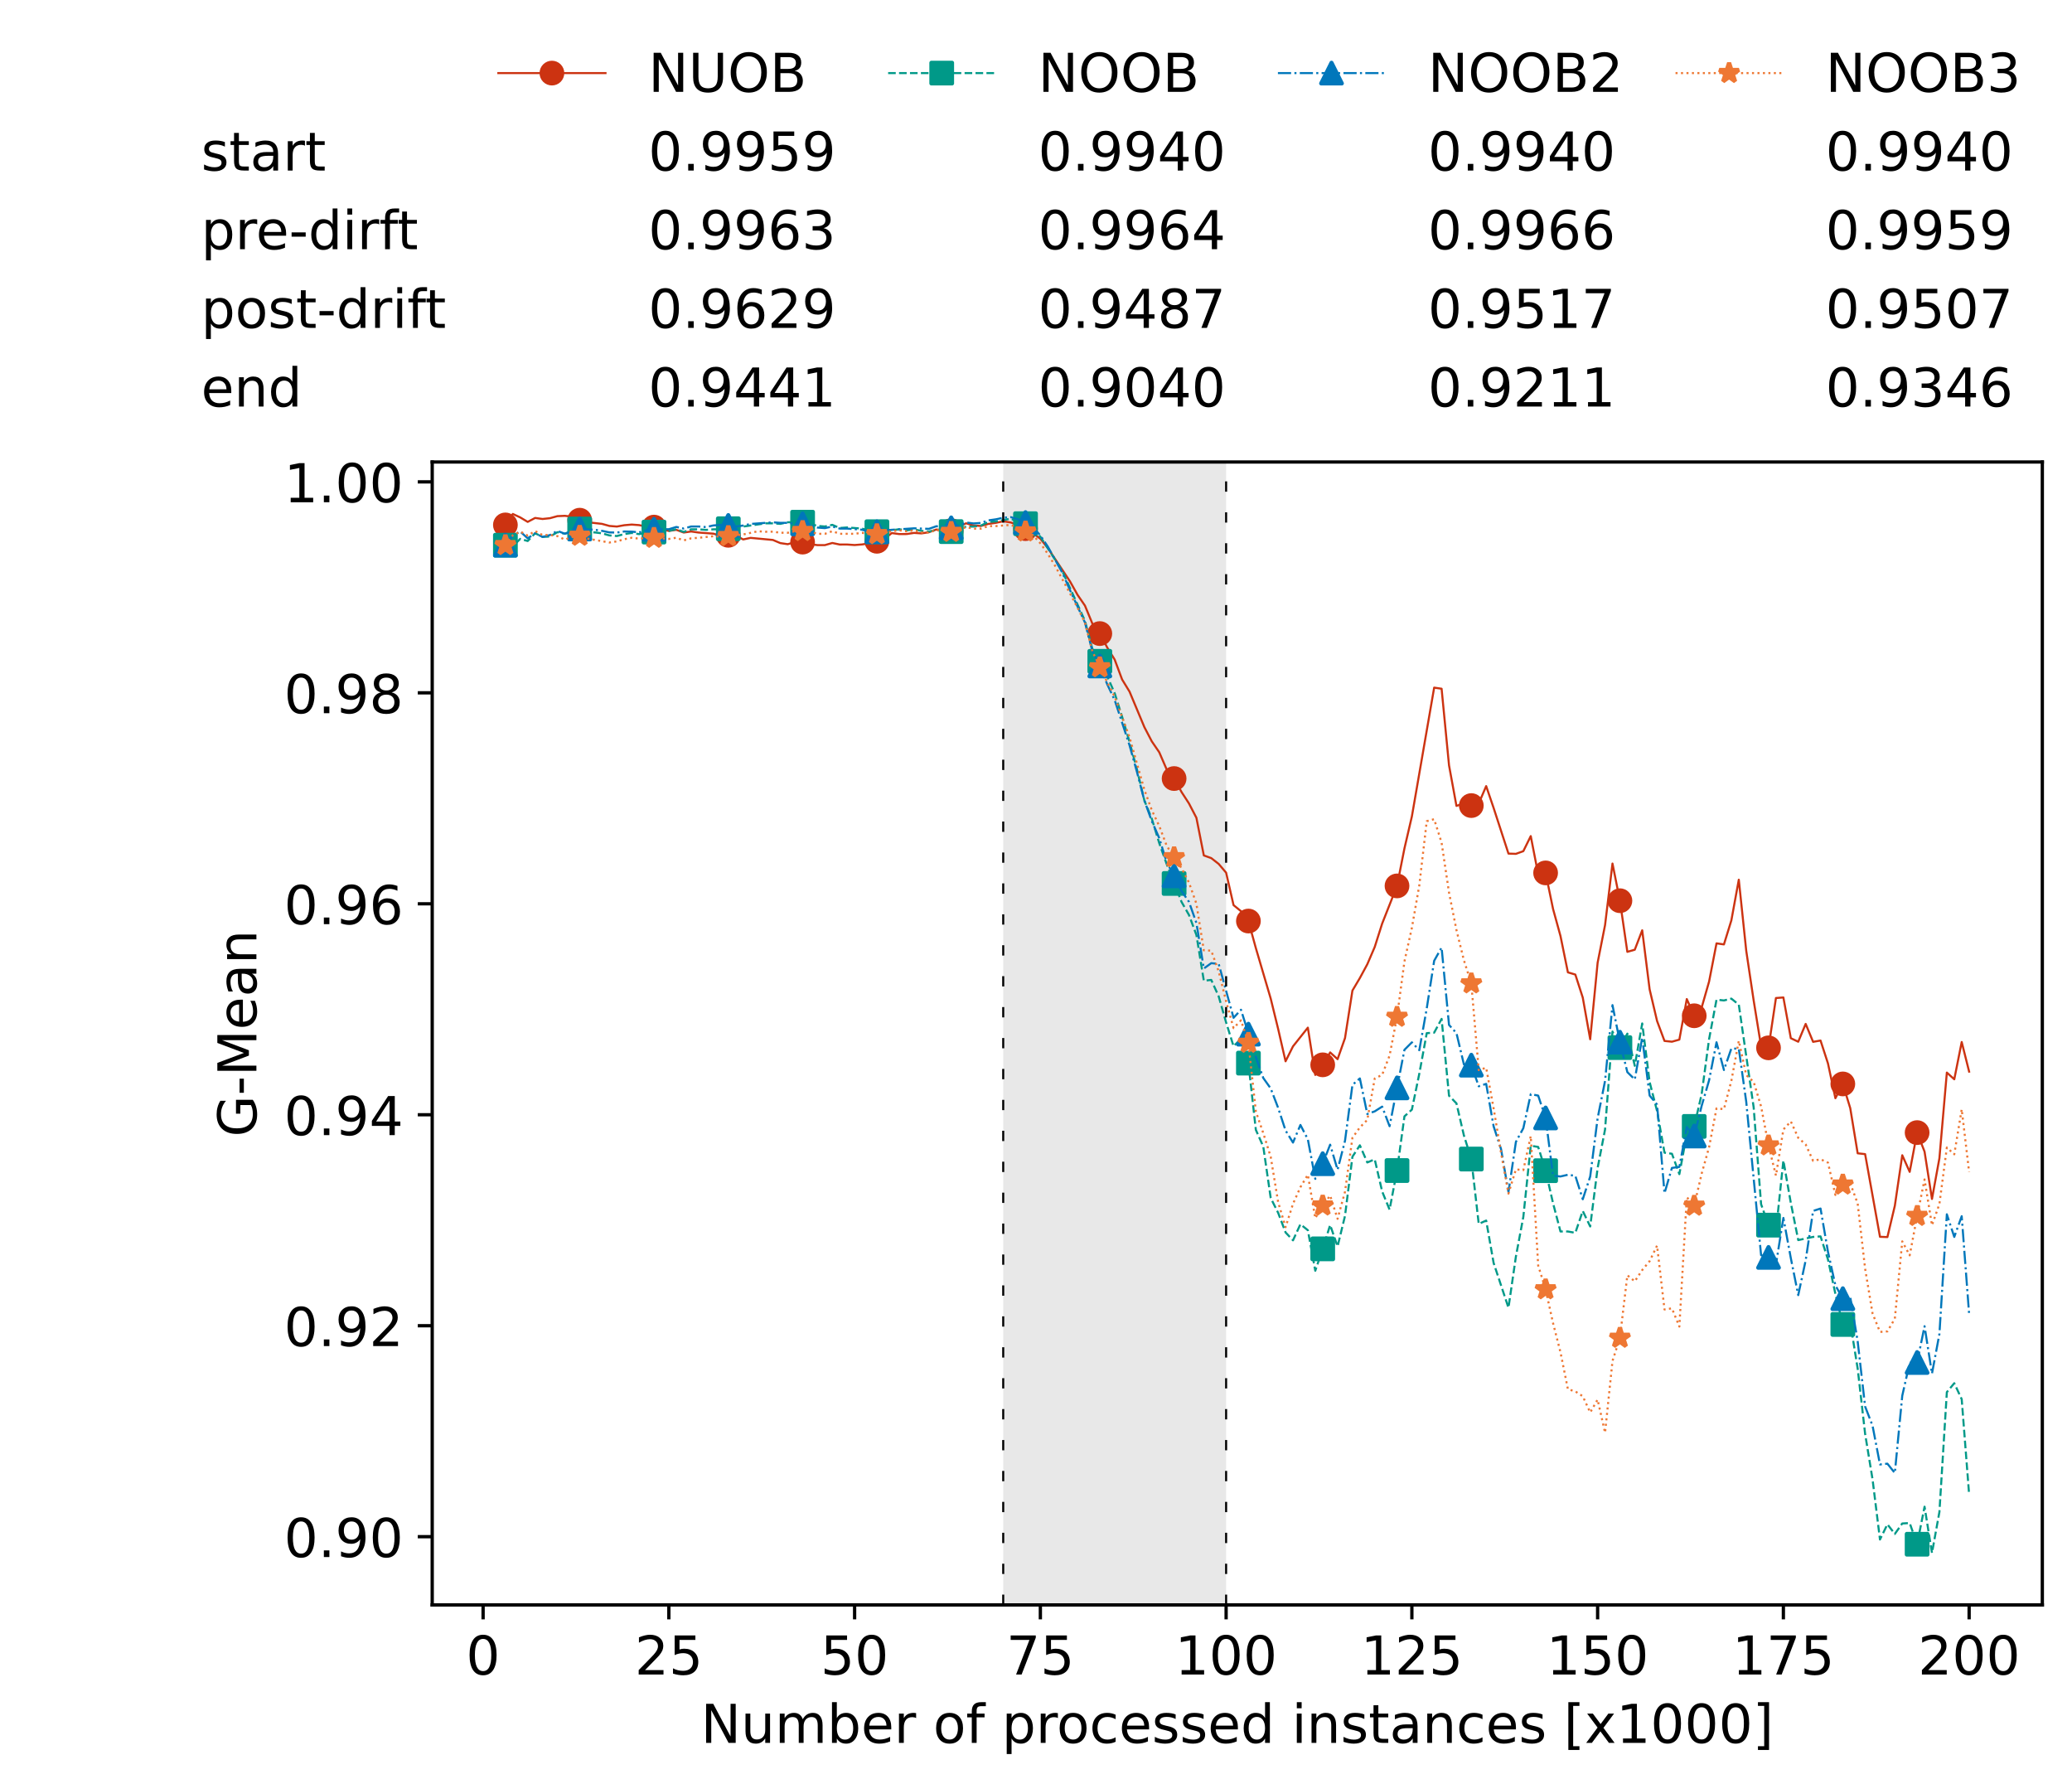 <?xml version="1.0" encoding="utf-8" standalone="no"?>
<!DOCTYPE svg PUBLIC "-//W3C//DTD SVG 1.1//EN"
  "http://www.w3.org/Graphics/SVG/1.1/DTD/svg11.dtd">
<!-- Created with matplotlib (https://matplotlib.org/) -->
<svg height="432.615pt" version="1.1" viewBox="0 0 502.65 432.615" width="502.65pt" xmlns="http://www.w3.org/2000/svg" xmlns:xlink="http://www.w3.org/1999/xlink">
 <defs>
  <style type="text/css">*{stroke-linecap:butt;stroke-linejoin:round;}</style>
 </defs>
 <g id="figure_1">
  <g id="patch_1">
   <path d="M 0 432.615 
L 502.65 432.615 
L 502.65 0 
L 0 0 
z
" style="fill:#ffffff;"/>
  </g>
  <g id="axes_1">
   <g id="patch_2">
    <path d="M 104.85 389.252 
L 495.45 389.252 
L 495.45 112.052 
L 104.85 112.052 
z
" style="fill:#ffffff;"/>
   </g>
   <g id="patch_3">
    <path clip-path="url(#p617001c526)" d="M 297.446 389.252 
L 297.446 112.052 
L 243.372 112.052 
L 243.372 389.252 
z
" style="fill:#d3d3d3;opacity:0.5;"/>
   </g>
   <g id="matplotlib.axis_1">
    <g id="xtick_1">
     <g id="line2d_1">
      <defs>
       <path d="M 0 0 
L 0 3.5 
" id="m71828c1dca" style="stroke:#000000;stroke-width:0.8;"/>
      </defs>
      <g>
       <use style="stroke:#000000;stroke-width:0.8;" x="117.197" xlink:href="#m71828c1dca" y="389.252"/>
      </g>
     </g>
     <g id="text_1">
      <!-- 0 -->
      <g transform="translate(113.061 406.13)scale(0.13 -0.13)">
       <defs>
        <path d="M 31.781 66.406 
Q 24.172 66.406 20.328 58.906 
Q 16.5 51.422 16.5 36.375 
Q 16.5 21.391 20.328 13.891 
Q 24.172 6.391 31.781 6.391 
Q 39.453 6.391 43.281 13.891 
Q 47.125 21.391 47.125 36.375 
Q 47.125 51.422 43.281 58.906 
Q 39.453 66.406 31.781 66.406 
z
M 31.781 74.219 
Q 44.047 74.219 50.516 64.516 
Q 56.984 54.828 56.984 36.375 
Q 56.984 17.969 50.516 8.266 
Q 44.047 -1.422 31.781 -1.422 
Q 19.531 -1.422 13.062 8.266 
Q 6.594 17.969 6.594 36.375 
Q 6.594 54.828 13.062 64.516 
Q 19.531 74.219 31.781 74.219 
z
" id="DejaVuSans-48"/>
       </defs>
       <use xlink:href="#DejaVuSans-48"/>
      </g>
     </g>
    </g>
    <g id="xtick_2">
     <g id="line2d_2">
      <g>
       <use style="stroke:#000000;stroke-width:0.8;" x="162.259" xlink:href="#m71828c1dca" y="389.252"/>
      </g>
     </g>
     <g id="text_2">
      <!-- 25 -->
      <g transform="translate(153.988 406.13)scale(0.13 -0.13)">
       <defs>
        <path d="M 19.188 8.297 
L 53.609 8.297 
L 53.609 0 
L 7.328 0 
L 7.328 8.297 
Q 12.938 14.109 22.625 23.891 
Q 32.328 33.688 34.812 36.531 
Q 39.547 41.844 41.422 45.531 
Q 43.312 49.219 43.312 52.781 
Q 43.312 58.594 39.234 62.25 
Q 35.156 65.922 28.609 65.922 
Q 23.969 65.922 18.812 64.312 
Q 13.672 62.703 7.812 59.422 
L 7.812 69.391 
Q 13.766 71.781 18.938 73 
Q 24.125 74.219 28.422 74.219 
Q 39.75 74.219 46.484 68.547 
Q 53.219 62.891 53.219 53.422 
Q 53.219 48.922 51.531 44.891 
Q 49.859 40.875 45.406 35.406 
Q 44.188 33.984 37.641 27.219 
Q 31.109 20.453 19.188 8.297 
z
" id="DejaVuSans-50"/>
        <path d="M 10.797 72.906 
L 49.516 72.906 
L 49.516 64.594 
L 19.828 64.594 
L 19.828 46.734 
Q 21.969 47.469 24.109 47.828 
Q 26.266 48.188 28.422 48.188 
Q 40.625 48.188 47.75 41.5 
Q 54.891 34.812 54.891 23.391 
Q 54.891 11.625 47.562 5.094 
Q 40.234 -1.422 26.906 -1.422 
Q 22.312 -1.422 17.547 -0.641 
Q 12.797 0.141 7.719 1.703 
L 7.719 11.625 
Q 12.109 9.234 16.797 8.062 
Q 21.484 6.891 26.703 6.891 
Q 35.156 6.891 40.078 11.328 
Q 45.016 15.766 45.016 23.391 
Q 45.016 31 40.078 35.438 
Q 35.156 39.891 26.703 39.891 
Q 22.75 39.891 18.812 39.016 
Q 14.891 38.141 10.797 36.281 
z
" id="DejaVuSans-53"/>
       </defs>
       <use xlink:href="#DejaVuSans-50"/>
       <use x="63.623" xlink:href="#DejaVuSans-53"/>
      </g>
     </g>
    </g>
    <g id="xtick_3">
     <g id="line2d_3">
      <g>
       <use style="stroke:#000000;stroke-width:0.8;" x="207.322" xlink:href="#m71828c1dca" y="389.252"/>
      </g>
     </g>
     <g id="text_3">
      <!-- 50 -->
      <g transform="translate(199.05 406.13)scale(0.13 -0.13)">
       <use xlink:href="#DejaVuSans-53"/>
       <use x="63.623" xlink:href="#DejaVuSans-48"/>
      </g>
     </g>
    </g>
    <g id="xtick_4">
     <g id="line2d_4">
      <g>
       <use style="stroke:#000000;stroke-width:0.8;" x="252.384" xlink:href="#m71828c1dca" y="389.252"/>
      </g>
     </g>
     <g id="text_4">
      <!-- 75 -->
      <g transform="translate(244.113 406.13)scale(0.13 -0.13)">
       <defs>
        <path d="M 8.203 72.906 
L 55.078 72.906 
L 55.078 68.703 
L 28.609 0 
L 18.312 0 
L 43.219 64.594 
L 8.203 64.594 
z
" id="DejaVuSans-55"/>
       </defs>
       <use xlink:href="#DejaVuSans-55"/>
       <use x="63.623" xlink:href="#DejaVuSans-53"/>
      </g>
     </g>
    </g>
    <g id="xtick_5">
     <g id="line2d_5">
      <g>
       <use style="stroke:#000000;stroke-width:0.8;" x="297.446" xlink:href="#m71828c1dca" y="389.252"/>
      </g>
     </g>
     <g id="text_5">
      <!-- 100 -->
      <g transform="translate(285.039 406.13)scale(0.13 -0.13)">
       <defs>
        <path d="M 12.406 8.297 
L 28.516 8.297 
L 28.516 63.922 
L 10.984 60.406 
L 10.984 69.391 
L 28.422 72.906 
L 38.281 72.906 
L 38.281 8.297 
L 54.391 8.297 
L 54.391 0 
L 12.406 0 
z
" id="DejaVuSans-49"/>
       </defs>
       <use xlink:href="#DejaVuSans-49"/>
       <use x="63.623" xlink:href="#DejaVuSans-48"/>
       <use x="127.246" xlink:href="#DejaVuSans-48"/>
      </g>
     </g>
    </g>
    <g id="xtick_6">
     <g id="line2d_6">
      <g>
       <use style="stroke:#000000;stroke-width:0.8;" x="342.509" xlink:href="#m71828c1dca" y="389.252"/>
      </g>
     </g>
     <g id="text_6">
      <!-- 125 -->
      <g transform="translate(330.102 406.13)scale(0.13 -0.13)">
       <use xlink:href="#DejaVuSans-49"/>
       <use x="63.623" xlink:href="#DejaVuSans-50"/>
       <use x="127.246" xlink:href="#DejaVuSans-53"/>
      </g>
     </g>
    </g>
    <g id="xtick_7">
     <g id="line2d_7">
      <g>
       <use style="stroke:#000000;stroke-width:0.8;" x="387.571" xlink:href="#m71828c1dca" y="389.252"/>
      </g>
     </g>
     <g id="text_7">
      <!-- 150 -->
      <g transform="translate(375.164 406.13)scale(0.13 -0.13)">
       <use xlink:href="#DejaVuSans-49"/>
       <use x="63.623" xlink:href="#DejaVuSans-53"/>
       <use x="127.246" xlink:href="#DejaVuSans-48"/>
      </g>
     </g>
    </g>
    <g id="xtick_8">
     <g id="line2d_8">
      <g>
       <use style="stroke:#000000;stroke-width:0.8;" x="432.633" xlink:href="#m71828c1dca" y="389.252"/>
      </g>
     </g>
     <g id="text_8">
      <!-- 175 -->
      <g transform="translate(420.226 406.13)scale(0.13 -0.13)">
       <use xlink:href="#DejaVuSans-49"/>
       <use x="63.623" xlink:href="#DejaVuSans-55"/>
       <use x="127.246" xlink:href="#DejaVuSans-53"/>
      </g>
     </g>
    </g>
    <g id="xtick_9">
     <g id="line2d_9">
      <g>
       <use style="stroke:#000000;stroke-width:0.8;" x="477.695" xlink:href="#m71828c1dca" y="389.252"/>
      </g>
     </g>
     <g id="text_9">
      <!-- 200 -->
      <g transform="translate(465.289 406.13)scale(0.13 -0.13)">
       <use xlink:href="#DejaVuSans-50"/>
       <use x="63.623" xlink:href="#DejaVuSans-48"/>
       <use x="127.246" xlink:href="#DejaVuSans-48"/>
      </g>
     </g>
    </g>
    <g id="text_10">
     <!-- Number of processed instances [x1000] -->
     <g transform="translate(170.025 422.711)scale(0.13 -0.13)">
      <defs>
       <path d="M 9.812 72.906 
L 23.094 72.906 
L 55.422 11.922 
L 55.422 72.906 
L 64.984 72.906 
L 64.984 0 
L 51.703 0 
L 19.391 60.984 
L 19.391 0 
L 9.812 0 
z
" id="DejaVuSans-78"/>
       <path d="M 8.5 21.578 
L 8.5 54.688 
L 17.484 54.688 
L 17.484 21.922 
Q 17.484 14.156 20.5 10.266 
Q 23.531 6.391 29.594 6.391 
Q 36.859 6.391 41.078 11.031 
Q 45.312 15.672 45.312 23.688 
L 45.312 54.688 
L 54.297 54.688 
L 54.297 0 
L 45.312 0 
L 45.312 8.406 
Q 42.047 3.422 37.719 1 
Q 33.406 -1.422 27.688 -1.422 
Q 18.266 -1.422 13.375 4.438 
Q 8.5 10.297 8.5 21.578 
z
M 31.109 56 
z
" id="DejaVuSans-117"/>
       <path d="M 52 44.188 
Q 55.375 50.25 60.062 53.125 
Q 64.75 56 71.094 56 
Q 79.641 56 84.281 50.016 
Q 88.922 44.047 88.922 33.016 
L 88.922 0 
L 79.891 0 
L 79.891 32.719 
Q 79.891 40.578 77.094 44.375 
Q 74.312 48.188 68.609 48.188 
Q 61.625 48.188 57.562 43.547 
Q 53.516 38.922 53.516 30.906 
L 53.516 0 
L 44.484 0 
L 44.484 32.719 
Q 44.484 40.625 41.703 44.406 
Q 38.922 48.188 33.109 48.188 
Q 26.219 48.188 22.156 43.531 
Q 18.109 38.875 18.109 30.906 
L 18.109 0 
L 9.078 0 
L 9.078 54.688 
L 18.109 54.688 
L 18.109 46.188 
Q 21.188 51.219 25.484 53.609 
Q 29.781 56 35.688 56 
Q 41.656 56 45.828 52.969 
Q 50 49.953 52 44.188 
z
" id="DejaVuSans-109"/>
       <path d="M 48.688 27.297 
Q 48.688 37.203 44.609 42.844 
Q 40.531 48.484 33.406 48.484 
Q 26.266 48.484 22.188 42.844 
Q 18.109 37.203 18.109 27.297 
Q 18.109 17.391 22.188 11.75 
Q 26.266 6.109 33.406 6.109 
Q 40.531 6.109 44.609 11.75 
Q 48.688 17.391 48.688 27.297 
z
M 18.109 46.391 
Q 20.953 51.266 25.266 53.625 
Q 29.594 56 35.594 56 
Q 45.562 56 51.781 48.094 
Q 58.016 40.188 58.016 27.297 
Q 58.016 14.406 51.781 6.484 
Q 45.562 -1.422 35.594 -1.422 
Q 29.594 -1.422 25.266 0.953 
Q 20.953 3.328 18.109 8.203 
L 18.109 0 
L 9.078 0 
L 9.078 75.984 
L 18.109 75.984 
z
" id="DejaVuSans-98"/>
       <path d="M 56.203 29.594 
L 56.203 25.203 
L 14.891 25.203 
Q 15.484 15.922 20.484 11.062 
Q 25.484 6.203 34.422 6.203 
Q 39.594 6.203 44.453 7.469 
Q 49.312 8.734 54.109 11.281 
L 54.109 2.781 
Q 49.266 0.734 44.188 -0.344 
Q 39.109 -1.422 33.891 -1.422 
Q 20.797 -1.422 13.156 6.188 
Q 5.516 13.812 5.516 26.812 
Q 5.516 40.234 12.766 48.109 
Q 20.016 56 32.328 56 
Q 43.359 56 49.781 48.891 
Q 56.203 41.797 56.203 29.594 
z
M 47.219 32.234 
Q 47.125 39.594 43.094 43.984 
Q 39.062 48.391 32.422 48.391 
Q 24.906 48.391 20.391 44.141 
Q 15.875 39.891 15.188 32.172 
z
" id="DejaVuSans-101"/>
       <path d="M 41.109 46.297 
Q 39.594 47.172 37.812 47.578 
Q 36.031 48 33.891 48 
Q 26.266 48 22.188 43.047 
Q 18.109 38.094 18.109 28.812 
L 18.109 0 
L 9.078 0 
L 9.078 54.688 
L 18.109 54.688 
L 18.109 46.188 
Q 20.953 51.172 25.484 53.578 
Q 30.031 56 36.531 56 
Q 37.453 56 38.578 55.875 
Q 39.703 55.766 41.062 55.516 
z
" id="DejaVuSans-114"/>
       <path id="DejaVuSans-32"/>
       <path d="M 30.609 48.391 
Q 23.391 48.391 19.188 42.75 
Q 14.984 37.109 14.984 27.297 
Q 14.984 17.484 19.156 11.844 
Q 23.344 6.203 30.609 6.203 
Q 37.797 6.203 41.984 11.859 
Q 46.188 17.531 46.188 27.297 
Q 46.188 37.016 41.984 42.703 
Q 37.797 48.391 30.609 48.391 
z
M 30.609 56 
Q 42.328 56 49.016 48.375 
Q 55.719 40.766 55.719 27.297 
Q 55.719 13.875 49.016 6.219 
Q 42.328 -1.422 30.609 -1.422 
Q 18.844 -1.422 12.172 6.219 
Q 5.516 13.875 5.516 27.297 
Q 5.516 40.766 12.172 48.375 
Q 18.844 56 30.609 56 
z
" id="DejaVuSans-111"/>
       <path d="M 37.109 75.984 
L 37.109 68.5 
L 28.516 68.5 
Q 23.688 68.5 21.797 66.547 
Q 19.922 64.594 19.922 59.516 
L 19.922 54.688 
L 34.719 54.688 
L 34.719 47.703 
L 19.922 47.703 
L 19.922 0 
L 10.891 0 
L 10.891 47.703 
L 2.297 47.703 
L 2.297 54.688 
L 10.891 54.688 
L 10.891 58.5 
Q 10.891 67.625 15.141 71.797 
Q 19.391 75.984 28.609 75.984 
z
" id="DejaVuSans-102"/>
       <path d="M 18.109 8.203 
L 18.109 -20.797 
L 9.078 -20.797 
L 9.078 54.688 
L 18.109 54.688 
L 18.109 46.391 
Q 20.953 51.266 25.266 53.625 
Q 29.594 56 35.594 56 
Q 45.562 56 51.781 48.094 
Q 58.016 40.188 58.016 27.297 
Q 58.016 14.406 51.781 6.484 
Q 45.562 -1.422 35.594 -1.422 
Q 29.594 -1.422 25.266 0.953 
Q 20.953 3.328 18.109 8.203 
z
M 48.688 27.297 
Q 48.688 37.203 44.609 42.844 
Q 40.531 48.484 33.406 48.484 
Q 26.266 48.484 22.188 42.844 
Q 18.109 37.203 18.109 27.297 
Q 18.109 17.391 22.188 11.75 
Q 26.266 6.109 33.406 6.109 
Q 40.531 6.109 44.609 11.75 
Q 48.688 17.391 48.688 27.297 
z
" id="DejaVuSans-112"/>
       <path d="M 48.781 52.594 
L 48.781 44.188 
Q 44.969 46.297 41.141 47.344 
Q 37.312 48.391 33.406 48.391 
Q 24.656 48.391 19.812 42.844 
Q 14.984 37.312 14.984 27.297 
Q 14.984 17.281 19.812 11.734 
Q 24.656 6.203 33.406 6.203 
Q 37.312 6.203 41.141 7.25 
Q 44.969 8.297 48.781 10.406 
L 48.781 2.094 
Q 45.016 0.344 40.984 -0.531 
Q 36.969 -1.422 32.422 -1.422 
Q 20.062 -1.422 12.781 6.344 
Q 5.516 14.109 5.516 27.297 
Q 5.516 40.672 12.859 48.328 
Q 20.219 56 33.016 56 
Q 37.156 56 41.109 55.141 
Q 45.062 54.297 48.781 52.594 
z
" id="DejaVuSans-99"/>
       <path d="M 44.281 53.078 
L 44.281 44.578 
Q 40.484 46.531 36.375 47.5 
Q 32.281 48.484 27.875 48.484 
Q 21.188 48.484 17.844 46.438 
Q 14.5 44.391 14.5 40.281 
Q 14.5 37.156 16.891 35.375 
Q 19.281 33.594 26.516 31.984 
L 29.594 31.297 
Q 39.156 29.25 43.188 25.516 
Q 47.219 21.781 47.219 15.094 
Q 47.219 7.469 41.188 3.016 
Q 35.156 -1.422 24.609 -1.422 
Q 20.219 -1.422 15.453 -0.562 
Q 10.688 0.297 5.422 2 
L 5.422 11.281 
Q 10.406 8.688 15.234 7.391 
Q 20.062 6.109 24.812 6.109 
Q 31.156 6.109 34.562 8.281 
Q 37.984 10.453 37.984 14.406 
Q 37.984 18.062 35.516 20.016 
Q 33.062 21.969 24.703 23.781 
L 21.578 24.516 
Q 13.234 26.266 9.516 29.906 
Q 5.812 33.547 5.812 39.891 
Q 5.812 47.609 11.281 51.797 
Q 16.75 56 26.812 56 
Q 31.781 56 36.172 55.266 
Q 40.578 54.547 44.281 53.078 
z
" id="DejaVuSans-115"/>
       <path d="M 45.406 46.391 
L 45.406 75.984 
L 54.391 75.984 
L 54.391 0 
L 45.406 0 
L 45.406 8.203 
Q 42.578 3.328 38.25 0.953 
Q 33.938 -1.422 27.875 -1.422 
Q 17.969 -1.422 11.734 6.484 
Q 5.516 14.406 5.516 27.297 
Q 5.516 40.188 11.734 48.094 
Q 17.969 56 27.875 56 
Q 33.938 56 38.25 53.625 
Q 42.578 51.266 45.406 46.391 
z
M 14.797 27.297 
Q 14.797 17.391 18.875 11.75 
Q 22.953 6.109 30.078 6.109 
Q 37.203 6.109 41.297 11.75 
Q 45.406 17.391 45.406 27.297 
Q 45.406 37.203 41.297 42.844 
Q 37.203 48.484 30.078 48.484 
Q 22.953 48.484 18.875 42.844 
Q 14.797 37.203 14.797 27.297 
z
" id="DejaVuSans-100"/>
       <path d="M 9.422 54.688 
L 18.406 54.688 
L 18.406 0 
L 9.422 0 
z
M 9.422 75.984 
L 18.406 75.984 
L 18.406 64.594 
L 9.422 64.594 
z
" id="DejaVuSans-105"/>
       <path d="M 54.891 33.016 
L 54.891 0 
L 45.906 0 
L 45.906 32.719 
Q 45.906 40.484 42.875 44.328 
Q 39.844 48.188 33.797 48.188 
Q 26.516 48.188 22.312 43.547 
Q 18.109 38.922 18.109 30.906 
L 18.109 0 
L 9.078 0 
L 9.078 54.688 
L 18.109 54.688 
L 18.109 46.188 
Q 21.344 51.125 25.703 53.562 
Q 30.078 56 35.797 56 
Q 45.219 56 50.047 50.172 
Q 54.891 44.344 54.891 33.016 
z
" id="DejaVuSans-110"/>
       <path d="M 18.312 70.219 
L 18.312 54.688 
L 36.812 54.688 
L 36.812 47.703 
L 18.312 47.703 
L 18.312 18.016 
Q 18.312 11.328 20.141 9.422 
Q 21.969 7.516 27.594 7.516 
L 36.812 7.516 
L 36.812 0 
L 27.594 0 
Q 17.188 0 13.234 3.875 
Q 9.281 7.766 9.281 18.016 
L 9.281 47.703 
L 2.688 47.703 
L 2.688 54.688 
L 9.281 54.688 
L 9.281 70.219 
z
" id="DejaVuSans-116"/>
       <path d="M 34.281 27.484 
Q 23.391 27.484 19.188 25 
Q 14.984 22.516 14.984 16.5 
Q 14.984 11.719 18.141 8.906 
Q 21.297 6.109 26.703 6.109 
Q 34.188 6.109 38.703 11.406 
Q 43.219 16.703 43.219 25.484 
L 43.219 27.484 
z
M 52.203 31.203 
L 52.203 0 
L 43.219 0 
L 43.219 8.297 
Q 40.141 3.328 35.547 0.953 
Q 30.953 -1.422 24.312 -1.422 
Q 15.922 -1.422 10.953 3.297 
Q 6 8.016 6 15.922 
Q 6 25.141 12.172 29.828 
Q 18.359 34.516 30.609 34.516 
L 43.219 34.516 
L 43.219 35.406 
Q 43.219 41.609 39.141 45 
Q 35.062 48.391 27.688 48.391 
Q 23 48.391 18.547 47.266 
Q 14.109 46.141 10.016 43.891 
L 10.016 52.203 
Q 14.938 54.109 19.578 55.047 
Q 24.219 56 28.609 56 
Q 40.484 56 46.344 49.844 
Q 52.203 43.703 52.203 31.203 
z
" id="DejaVuSans-97"/>
       <path d="M 8.594 75.984 
L 29.297 75.984 
L 29.297 69 
L 17.578 69 
L 17.578 -6.203 
L 29.297 -6.203 
L 29.297 -13.188 
L 8.594 -13.188 
z
" id="DejaVuSans-91"/>
       <path d="M 54.891 54.688 
L 35.109 28.078 
L 55.906 0 
L 45.312 0 
L 29.391 21.484 
L 13.484 0 
L 2.875 0 
L 24.125 28.609 
L 4.688 54.688 
L 15.281 54.688 
L 29.781 35.203 
L 44.281 54.688 
z
" id="DejaVuSans-120"/>
       <path d="M 30.422 75.984 
L 30.422 -13.188 
L 9.719 -13.188 
L 9.719 -6.203 
L 21.391 -6.203 
L 21.391 69 
L 9.719 69 
L 9.719 75.984 
z
" id="DejaVuSans-93"/>
      </defs>
      <use xlink:href="#DejaVuSans-78"/>
      <use x="74.805" xlink:href="#DejaVuSans-117"/>
      <use x="138.184" xlink:href="#DejaVuSans-109"/>
      <use x="235.596" xlink:href="#DejaVuSans-98"/>
      <use x="299.072" xlink:href="#DejaVuSans-101"/>
      <use x="360.596" xlink:href="#DejaVuSans-114"/>
      <use x="401.709" xlink:href="#DejaVuSans-32"/>
      <use x="433.496" xlink:href="#DejaVuSans-111"/>
      <use x="494.678" xlink:href="#DejaVuSans-102"/>
      <use x="529.883" xlink:href="#DejaVuSans-32"/>
      <use x="561.67" xlink:href="#DejaVuSans-112"/>
      <use x="625.146" xlink:href="#DejaVuSans-114"/>
      <use x="664.01" xlink:href="#DejaVuSans-111"/>
      <use x="725.191" xlink:href="#DejaVuSans-99"/>
      <use x="780.172" xlink:href="#DejaVuSans-101"/>
      <use x="841.695" xlink:href="#DejaVuSans-115"/>
      <use x="893.795" xlink:href="#DejaVuSans-115"/>
      <use x="945.895" xlink:href="#DejaVuSans-101"/>
      <use x="1007.418" xlink:href="#DejaVuSans-100"/>
      <use x="1070.895" xlink:href="#DejaVuSans-32"/>
      <use x="1102.682" xlink:href="#DejaVuSans-105"/>
      <use x="1130.465" xlink:href="#DejaVuSans-110"/>
      <use x="1193.844" xlink:href="#DejaVuSans-115"/>
      <use x="1245.943" xlink:href="#DejaVuSans-116"/>
      <use x="1285.152" xlink:href="#DejaVuSans-97"/>
      <use x="1346.432" xlink:href="#DejaVuSans-110"/>
      <use x="1409.811" xlink:href="#DejaVuSans-99"/>
      <use x="1464.791" xlink:href="#DejaVuSans-101"/>
      <use x="1526.314" xlink:href="#DejaVuSans-115"/>
      <use x="1578.414" xlink:href="#DejaVuSans-32"/>
      <use x="1610.201" xlink:href="#DejaVuSans-91"/>
      <use x="1649.215" xlink:href="#DejaVuSans-120"/>
      <use x="1708.395" xlink:href="#DejaVuSans-49"/>
      <use x="1772.018" xlink:href="#DejaVuSans-48"/>
      <use x="1835.641" xlink:href="#DejaVuSans-48"/>
      <use x="1899.264" xlink:href="#DejaVuSans-48"/>
      <use x="1962.887" xlink:href="#DejaVuSans-93"/>
     </g>
    </g>
   </g>
   <g id="matplotlib.axis_2">
    <g id="ytick_1">
     <g id="line2d_10">
      <defs>
       <path d="M 0 0 
L -3.5 0 
" id="me0e95afd06" style="stroke:#000000;stroke-width:0.8;"/>
      </defs>
      <g>
       <use style="stroke:#000000;stroke-width:0.8;" x="104.85" xlink:href="#me0e95afd06" y="372.699"/>
      </g>
     </g>
     <g id="text_11">
      <!-- 0.90 -->
      <g transform="translate(68.905 377.638)scale(0.13 -0.13)">
       <defs>
        <path d="M 10.688 12.406 
L 21 12.406 
L 21 0 
L 10.688 0 
z
" id="DejaVuSans-46"/>
        <path d="M 10.984 1.516 
L 10.984 10.5 
Q 14.703 8.734 18.5 7.812 
Q 22.312 6.891 25.984 6.891 
Q 35.75 6.891 40.891 13.453 
Q 46.047 20.016 46.781 33.406 
Q 43.953 29.203 39.594 26.953 
Q 35.25 24.703 29.984 24.703 
Q 19.047 24.703 12.672 31.312 
Q 6.297 37.938 6.297 49.422 
Q 6.297 60.641 12.938 67.422 
Q 19.578 74.219 30.609 74.219 
Q 43.266 74.219 49.922 64.516 
Q 56.594 54.828 56.594 36.375 
Q 56.594 19.141 48.406 8.859 
Q 40.234 -1.422 26.422 -1.422 
Q 22.703 -1.422 18.891 -0.688 
Q 15.094 0.047 10.984 1.516 
z
M 30.609 32.422 
Q 37.25 32.422 41.125 36.953 
Q 45.016 41.5 45.016 49.422 
Q 45.016 57.281 41.125 61.844 
Q 37.25 66.406 30.609 66.406 
Q 23.969 66.406 20.094 61.844 
Q 16.219 57.281 16.219 49.422 
Q 16.219 41.5 20.094 36.953 
Q 23.969 32.422 30.609 32.422 
z
" id="DejaVuSans-57"/>
       </defs>
       <use xlink:href="#DejaVuSans-48"/>
       <use x="63.623" xlink:href="#DejaVuSans-46"/>
       <use x="95.41" xlink:href="#DejaVuSans-57"/>
       <use x="159.033" xlink:href="#DejaVuSans-48"/>
      </g>
     </g>
    </g>
    <g id="ytick_2">
     <g id="line2d_11">
      <g>
       <use style="stroke:#000000;stroke-width:0.8;" x="104.85" xlink:href="#me0e95afd06" y="321.533"/>
      </g>
     </g>
     <g id="text_12">
      <!-- 0.92 -->
      <g transform="translate(68.905 326.472)scale(0.13 -0.13)">
       <use xlink:href="#DejaVuSans-48"/>
       <use x="63.623" xlink:href="#DejaVuSans-46"/>
       <use x="95.41" xlink:href="#DejaVuSans-57"/>
       <use x="159.033" xlink:href="#DejaVuSans-50"/>
      </g>
     </g>
    </g>
    <g id="ytick_3">
     <g id="line2d_12">
      <g>
       <use style="stroke:#000000;stroke-width:0.8;" x="104.85" xlink:href="#me0e95afd06" y="270.367"/>
      </g>
     </g>
     <g id="text_13">
      <!-- 0.94 -->
      <g transform="translate(68.905 275.306)scale(0.13 -0.13)">
       <defs>
        <path d="M 37.797 64.312 
L 12.891 25.391 
L 37.797 25.391 
z
M 35.203 72.906 
L 47.609 72.906 
L 47.609 25.391 
L 58.016 25.391 
L 58.016 17.188 
L 47.609 17.188 
L 47.609 0 
L 37.797 0 
L 37.797 17.188 
L 4.891 17.188 
L 4.891 26.703 
z
" id="DejaVuSans-52"/>
       </defs>
       <use xlink:href="#DejaVuSans-48"/>
       <use x="63.623" xlink:href="#DejaVuSans-46"/>
       <use x="95.41" xlink:href="#DejaVuSans-57"/>
       <use x="159.033" xlink:href="#DejaVuSans-52"/>
      </g>
     </g>
    </g>
    <g id="ytick_4">
     <g id="line2d_13">
      <g>
       <use style="stroke:#000000;stroke-width:0.8;" x="104.85" xlink:href="#me0e95afd06" y="219.202"/>
      </g>
     </g>
     <g id="text_14">
      <!-- 0.96 -->
      <g transform="translate(68.905 224.141)scale(0.13 -0.13)">
       <defs>
        <path d="M 33.016 40.375 
Q 26.375 40.375 22.484 35.828 
Q 18.609 31.297 18.609 23.391 
Q 18.609 15.531 22.484 10.953 
Q 26.375 6.391 33.016 6.391 
Q 39.656 6.391 43.531 10.953 
Q 47.406 15.531 47.406 23.391 
Q 47.406 31.297 43.531 35.828 
Q 39.656 40.375 33.016 40.375 
z
M 52.594 71.297 
L 52.594 62.312 
Q 48.875 64.062 45.094 64.984 
Q 41.312 65.922 37.594 65.922 
Q 27.828 65.922 22.672 59.328 
Q 17.531 52.734 16.797 39.406 
Q 19.672 43.656 24.016 45.922 
Q 28.375 48.188 33.594 48.188 
Q 44.578 48.188 50.953 41.516 
Q 57.328 34.859 57.328 23.391 
Q 57.328 12.156 50.688 5.359 
Q 44.047 -1.422 33.016 -1.422 
Q 20.359 -1.422 13.672 8.266 
Q 6.984 17.969 6.984 36.375 
Q 6.984 53.656 15.188 63.938 
Q 23.391 74.219 37.203 74.219 
Q 40.922 74.219 44.703 73.484 
Q 48.484 72.75 52.594 71.297 
z
" id="DejaVuSans-54"/>
       </defs>
       <use xlink:href="#DejaVuSans-48"/>
       <use x="63.623" xlink:href="#DejaVuSans-46"/>
       <use x="95.41" xlink:href="#DejaVuSans-57"/>
       <use x="159.033" xlink:href="#DejaVuSans-54"/>
      </g>
     </g>
    </g>
    <g id="ytick_5">
     <g id="line2d_14">
      <g>
       <use style="stroke:#000000;stroke-width:0.8;" x="104.85" xlink:href="#me0e95afd06" y="168.036"/>
      </g>
     </g>
     <g id="text_15">
      <!-- 0.98 -->
      <g transform="translate(68.905 172.975)scale(0.13 -0.13)">
       <defs>
        <path d="M 31.781 34.625 
Q 24.75 34.625 20.719 30.859 
Q 16.703 27.094 16.703 20.516 
Q 16.703 13.922 20.719 10.156 
Q 24.75 6.391 31.781 6.391 
Q 38.812 6.391 42.859 10.172 
Q 46.922 13.969 46.922 20.516 
Q 46.922 27.094 42.891 30.859 
Q 38.875 34.625 31.781 34.625 
z
M 21.922 38.812 
Q 15.578 40.375 12.031 44.719 
Q 8.5 49.078 8.5 55.328 
Q 8.5 64.062 14.719 69.141 
Q 20.953 74.219 31.781 74.219 
Q 42.672 74.219 48.875 69.141 
Q 55.078 64.062 55.078 55.328 
Q 55.078 49.078 51.531 44.719 
Q 48 40.375 41.703 38.812 
Q 48.828 37.156 52.797 32.312 
Q 56.781 27.484 56.781 20.516 
Q 56.781 9.906 50.312 4.234 
Q 43.844 -1.422 31.781 -1.422 
Q 19.734 -1.422 13.25 4.234 
Q 6.781 9.906 6.781 20.516 
Q 6.781 27.484 10.781 32.312 
Q 14.797 37.156 21.922 38.812 
z
M 18.312 54.391 
Q 18.312 48.734 21.844 45.562 
Q 25.391 42.391 31.781 42.391 
Q 38.141 42.391 41.719 45.562 
Q 45.312 48.734 45.312 54.391 
Q 45.312 60.062 41.719 63.234 
Q 38.141 66.406 31.781 66.406 
Q 25.391 66.406 21.844 63.234 
Q 18.312 60.062 18.312 54.391 
z
" id="DejaVuSans-56"/>
       </defs>
       <use xlink:href="#DejaVuSans-48"/>
       <use x="63.623" xlink:href="#DejaVuSans-46"/>
       <use x="95.41" xlink:href="#DejaVuSans-57"/>
       <use x="159.033" xlink:href="#DejaVuSans-56"/>
      </g>
     </g>
    </g>
    <g id="ytick_6">
     <g id="line2d_15">
      <g>
       <use style="stroke:#000000;stroke-width:0.8;" x="104.85" xlink:href="#me0e95afd06" y="116.87"/>
      </g>
     </g>
     <g id="text_16">
      <!-- 1.00 -->
      <g transform="translate(68.905 121.809)scale(0.13 -0.13)">
       <use xlink:href="#DejaVuSans-49"/>
       <use x="63.623" xlink:href="#DejaVuSans-46"/>
       <use x="95.41" xlink:href="#DejaVuSans-48"/>
       <use x="159.033" xlink:href="#DejaVuSans-48"/>
      </g>
     </g>
    </g>
    <g id="text_17">
     <!-- G-Mean -->
     <g transform="translate(62.201 275.744)rotate(-90)scale(0.13 -0.13)">
      <defs>
       <path d="M 59.516 10.406 
L 59.516 29.984 
L 43.406 29.984 
L 43.406 38.094 
L 69.281 38.094 
L 69.281 6.781 
Q 63.578 2.734 56.688 0.656 
Q 49.812 -1.422 42 -1.422 
Q 24.906 -1.422 15.25 8.562 
Q 5.609 18.562 5.609 36.375 
Q 5.609 54.25 15.25 64.234 
Q 24.906 74.219 42 74.219 
Q 49.125 74.219 55.547 72.453 
Q 61.969 70.703 67.391 67.281 
L 67.391 56.781 
Q 61.922 61.422 55.766 63.766 
Q 49.609 66.109 42.828 66.109 
Q 29.438 66.109 22.719 58.641 
Q 16.016 51.172 16.016 36.375 
Q 16.016 21.625 22.719 14.156 
Q 29.438 6.688 42.828 6.688 
Q 48.047 6.688 52.141 7.594 
Q 56.25 8.5 59.516 10.406 
z
" id="DejaVuSans-71"/>
       <path d="M 4.891 31.391 
L 31.203 31.391 
L 31.203 23.391 
L 4.891 23.391 
z
" id="DejaVuSans-45"/>
       <path d="M 9.812 72.906 
L 24.516 72.906 
L 43.109 23.297 
L 61.812 72.906 
L 76.516 72.906 
L 76.516 0 
L 66.891 0 
L 66.891 64.016 
L 48.094 14.016 
L 38.188 14.016 
L 19.391 64.016 
L 19.391 0 
L 9.812 0 
z
" id="DejaVuSans-77"/>
      </defs>
      <use xlink:href="#DejaVuSans-71"/>
      <use x="77.49" xlink:href="#DejaVuSans-45"/>
      <use x="113.574" xlink:href="#DejaVuSans-77"/>
      <use x="199.854" xlink:href="#DejaVuSans-101"/>
      <use x="261.377" xlink:href="#DejaVuSans-97"/>
      <use x="322.656" xlink:href="#DejaVuSans-110"/>
     </g>
    </g>
   </g>
   <g id="line2d_16"/>
   <g id="line2d_17"/>
   <g id="line2d_18"/>
   <g id="line2d_19"/>
   <g id="line2d_20"/>
   <g id="line2d_21">
    <path clip-path="url(#p617001c526)" d="M 122.605 127.312 
L 124.407 124.652 
L 126.21 125.492 
L 128.012 126.575 
L 129.815 125.621 
L 131.617 125.869 
L 133.419 125.678 
L 135.222 125.182 
L 137.024 125.107 
L 138.827 125.308 
L 140.629 126.162 
L 142.432 126.646 
L 146.037 127.056 
L 147.839 127.559 
L 149.642 127.705 
L 151.444 127.382 
L 153.247 127.224 
L 155.049 127.359 
L 156.852 127.733 
L 158.654 127.841 
L 160.457 128.362 
L 162.259 128.766 
L 164.062 128.502 
L 165.864 129.158 
L 167.667 128.902 
L 169.469 129.16 
L 173.074 129.431 
L 174.877 129.968 
L 176.679 129.828 
L 178.482 129.855 
L 180.284 130.834 
L 182.087 130.452 
L 187.494 130.957 
L 189.297 131.718 
L 191.099 131.987 
L 192.902 131.472 
L 194.704 131.48 
L 196.507 131.983 
L 198.309 132.21 
L 200.112 132.207 
L 201.914 131.691 
L 203.717 132.069 
L 205.519 132.065 
L 207.322 132.189 
L 209.124 132.046 
L 210.927 131.782 
L 214.532 130.76 
L 216.334 129.286 
L 218.137 129.528 
L 219.939 129.52 
L 221.742 129.246 
L 223.544 129.364 
L 225.347 129.084 
L 227.149 128.425 
L 230.754 128.697 
L 234.359 126.916 
L 236.162 127.441 
L 237.964 127.566 
L 239.767 127.064 
L 241.569 126.809 
L 243.372 126.431 
L 245.174 126.708 
L 246.976 127.317 
L 248.779 128.215 
L 250.581 129.314 
L 252.384 130.664 
L 254.186 132.911 
L 259.594 141.045 
L 261.396 144.262 
L 263.199 146.888 
L 265.001 151.247 
L 266.804 153.663 
L 268.606 157.047 
L 270.409 159.971 
L 272.211 164.794 
L 274.014 167.739 
L 277.619 176.361 
L 279.421 179.813 
L 281.224 182.449 
L 283.026 186.617 
L 284.829 188.824 
L 286.631 192.092 
L 288.434 194.868 
L 290.236 198.339 
L 292.039 207.473 
L 293.841 208.122 
L 295.644 209.534 
L 297.446 211.659 
L 299.249 219.525 
L 301.051 220.994 
L 302.854 223.383 
L 304.656 229.938 
L 308.261 242.181 
L 310.064 249.542 
L 311.866 257.398 
L 313.669 253.779 
L 317.274 249.241 
L 319.076 260.707 
L 320.879 258.258 
L 322.681 255.248 
L 324.484 256.885 
L 326.286 251.776 
L 328.089 240.245 
L 329.891 237.206 
L 331.694 233.871 
L 333.496 229.677 
L 335.299 224.002 
L 338.904 214.862 
L 340.706 205.769 
L 342.509 198.017 
L 347.916 166.775 
L 349.719 167.04 
L 351.521 185.623 
L 353.324 195.459 
L 355.126 194.853 
L 356.928 195.38 
L 358.731 194.866 
L 360.533 190.659 
L 362.336 195.947 
L 365.941 207.025 
L 367.743 207.087 
L 369.546 206.439 
L 371.348 202.785 
L 373.151 212.033 
L 374.953 211.71 
L 376.756 220.447 
L 378.558 227.003 
L 380.361 235.831 
L 382.163 236.361 
L 383.966 241.949 
L 385.768 252.057 
L 387.571 233.489 
L 389.373 224.362 
L 391.176 209.438 
L 392.978 218.453 
L 394.781 230.852 
L 396.583 230.337 
L 398.386 225.63 
L 400.188 239.967 
L 401.991 247.628 
L 403.793 252.463 
L 405.596 252.649 
L 407.398 252.141 
L 409.201 242.305 
L 411.003 246.359 
L 412.806 244.37 
L 414.608 238.073 
L 416.411 228.797 
L 418.213 229.053 
L 420.016 223.212 
L 421.818 213.357 
L 423.621 230.581 
L 425.423 242.643 
L 427.226 253.768 
L 429.028 254.138 
L 430.831 242.055 
L 432.633 241.918 
L 434.436 251.798 
L 436.238 252.654 
L 438.041 248.333 
L 439.843 252.683 
L 441.646 252.364 
L 443.448 257.912 
L 445.251 266.354 
L 447.053 262.889 
L 448.856 268.768 
L 450.658 279.718 
L 452.461 279.913 
L 456.066 299.963 
L 457.868 300.033 
L 459.671 292.44 
L 461.473 280.188 
L 463.276 284.217 
L 465.078 274.694 
L 466.881 279.308 
L 468.683 290.786 
L 470.485 280.908 
L 472.288 260.137 
L 474.09 261.765 
L 475.893 252.723 
L 477.695 259.907 
L 477.695 259.907 
" style="fill:none;stroke:#cc3311;stroke-linecap:square;stroke-width:0.5;"/>
    <defs>
     <path d="M 0 2.5 
C 0.663 2.5 1.299 2.237 1.768 1.768 
C 2.237 1.299 2.5 0.663 2.5 0 
C 2.5 -0.663 2.237 -1.299 1.768 -1.768 
C 1.299 -2.237 0.663 -2.5 0 -2.5 
C -0.663 -2.5 -1.299 -2.237 -1.768 -1.768 
C -2.237 -1.299 -2.5 -0.663 -2.5 0 
C -2.5 0.663 -2.237 1.299 -1.768 1.768 
C -1.299 2.237 -0.663 2.5 0 2.5 
z
" id="mc722336bb0" style="stroke:#cc3311;"/>
    </defs>
    <g clip-path="url(#p617001c526)">
     <use style="fill:#cc3311;stroke:#cc3311;" x="122.605" xlink:href="#mc722336bb0" y="127.312"/>
     <use style="fill:#cc3311;stroke:#cc3311;" x="140.629" xlink:href="#mc722336bb0" y="126.162"/>
     <use style="fill:#cc3311;stroke:#cc3311;" x="158.654" xlink:href="#mc722336bb0" y="127.841"/>
     <use style="fill:#cc3311;stroke:#cc3311;" x="176.679" xlink:href="#mc722336bb0" y="129.828"/>
     <use style="fill:#cc3311;stroke:#cc3311;" x="194.704" xlink:href="#mc722336bb0" y="131.48"/>
     <use style="fill:#cc3311;stroke:#cc3311;" x="212.729" xlink:href="#mc722336bb0" y="131.28"/>
     <use style="fill:#cc3311;stroke:#cc3311;" x="230.754" xlink:href="#mc722336bb0" y="128.697"/>
     <use style="fill:#cc3311;stroke:#cc3311;" x="248.779" xlink:href="#mc722336bb0" y="128.215"/>
     <use style="fill:#cc3311;stroke:#cc3311;" x="266.804" xlink:href="#mc722336bb0" y="153.663"/>
     <use style="fill:#cc3311;stroke:#cc3311;" x="284.829" xlink:href="#mc722336bb0" y="188.824"/>
     <use style="fill:#cc3311;stroke:#cc3311;" x="302.854" xlink:href="#mc722336bb0" y="223.383"/>
     <use style="fill:#cc3311;stroke:#cc3311;" x="320.879" xlink:href="#mc722336bb0" y="258.258"/>
     <use style="fill:#cc3311;stroke:#cc3311;" x="338.904" xlink:href="#mc722336bb0" y="214.862"/>
     <use style="fill:#cc3311;stroke:#cc3311;" x="356.928" xlink:href="#mc722336bb0" y="195.38"/>
     <use style="fill:#cc3311;stroke:#cc3311;" x="374.953" xlink:href="#mc722336bb0" y="211.71"/>
     <use style="fill:#cc3311;stroke:#cc3311;" x="392.978" xlink:href="#mc722336bb0" y="218.453"/>
     <use style="fill:#cc3311;stroke:#cc3311;" x="411.003" xlink:href="#mc722336bb0" y="246.359"/>
     <use style="fill:#cc3311;stroke:#cc3311;" x="429.028" xlink:href="#mc722336bb0" y="254.138"/>
     <use style="fill:#cc3311;stroke:#cc3311;" x="447.053" xlink:href="#mc722336bb0" y="262.889"/>
     <use style="fill:#cc3311;stroke:#cc3311;" x="465.078" xlink:href="#mc722336bb0" y="274.694"/>
    </g>
   </g>
   <g id="line2d_22"/>
   <g id="line2d_23"/>
   <g id="line2d_24"/>
   <g id="line2d_25"/>
   <g id="line2d_26">
    <path clip-path="url(#p617001c526)" d="M 122.605 132.225 
L 124.407 132.484 
L 126.21 130.691 
L 128.012 131.217 
L 129.815 129.335 
L 131.617 130.21 
L 133.419 130.127 
L 135.222 129.075 
L 137.024 129.436 
L 138.827 128.692 
L 140.629 128.305 
L 142.432 129.091 
L 144.234 129.128 
L 146.037 129.349 
L 147.839 129.859 
L 149.642 130.007 
L 151.444 129.536 
L 153.247 129.258 
L 155.049 129.545 
L 156.852 129.167 
L 158.654 129.046 
L 160.457 128.764 
L 162.259 128.764 
L 164.062 128.352 
L 165.864 129.003 
L 167.667 128.373 
L 169.469 128.376 
L 171.272 128.517 
L 173.074 128.379 
L 174.877 128.371 
L 176.679 128.24 
L 178.482 127.71 
L 180.284 127.709 
L 185.692 126.93 
L 187.494 126.929 
L 189.297 127.055 
L 191.099 126.665 
L 194.704 126.651 
L 196.507 127.035 
L 198.309 127.551 
L 200.112 127.691 
L 201.914 127.297 
L 203.717 128.055 
L 205.519 127.925 
L 209.124 128.204 
L 210.927 128.697 
L 212.729 128.962 
L 214.532 128.974 
L 216.334 128.602 
L 218.137 128.361 
L 219.939 128.634 
L 221.742 128.382 
L 223.544 128.762 
L 225.347 128.917 
L 227.149 128.539 
L 228.952 128.666 
L 230.754 128.931 
L 234.359 127.736 
L 236.162 127.719 
L 237.964 127.471 
L 239.767 126.589 
L 241.569 126.462 
L 245.174 125.796 
L 246.976 126.597 
L 248.779 127.008 
L 250.581 128.185 
L 252.384 130.172 
L 255.989 135.796 
L 257.791 138.695 
L 261.396 146.613 
L 263.199 150.577 
L 265.001 157.368 
L 266.804 160.391 
L 268.606 164.025 
L 270.409 168.128 
L 272.211 173.824 
L 274.014 179.944 
L 275.816 186.61 
L 277.619 194.157 
L 279.421 198.572 
L 281.224 204.486 
L 283.026 209.573 
L 286.631 218.741 
L 288.434 221.906 
L 290.236 226.756 
L 292.039 237.863 
L 293.841 237.665 
L 295.644 241.661 
L 297.446 247.99 
L 299.249 253.749 
L 301.051 251.968 
L 302.854 257.836 
L 304.656 274.025 
L 306.459 278.076 
L 308.261 290.549 
L 310.064 294.143 
L 311.866 298.904 
L 313.669 300.821 
L 315.471 296.919 
L 317.274 298.368 
L 319.076 308.194 
L 320.879 302.895 
L 322.681 297.11 
L 324.484 302.305 
L 326.286 294.896 
L 328.089 280.54 
L 329.891 277.775 
L 331.694 281.936 
L 333.496 281.175 
L 335.299 288.973 
L 337.101 293.368 
L 338.904 283.901 
L 340.706 270.754 
L 342.509 269.122 
L 344.311 260.414 
L 346.114 250.573 
L 347.916 250.453 
L 349.719 247.115 
L 351.521 265.742 
L 353.324 267.605 
L 355.126 275.363 
L 356.928 281.107 
L 358.731 296.845 
L 360.533 296.024 
L 362.336 306.297 
L 365.941 317.175 
L 367.743 304.77 
L 369.546 295.137 
L 371.348 277.877 
L 373.151 278.177 
L 374.953 283.93 
L 376.756 291.816 
L 378.558 298.673 
L 380.361 298.677 
L 382.163 299.003 
L 383.966 293.702 
L 385.768 297.459 
L 387.571 283.28 
L 389.373 273.938 
L 391.176 250.179 
L 392.978 254.079 
L 394.781 250.693 
L 396.583 258.493 
L 398.386 248.217 
L 400.188 262.432 
L 401.991 269.474 
L 403.793 279.57 
L 405.596 279.825 
L 407.398 284.77 
L 409.201 275.07 
L 411.003 273.192 
L 412.806 265.368 
L 414.608 252.033 
L 416.411 242.453 
L 418.213 242.646 
L 420.016 242.201 
L 421.818 243.669 
L 425.423 268.564 
L 427.226 292.057 
L 429.028 297.139 
L 430.831 298.596 
L 432.633 281.461 
L 434.436 291.736 
L 436.238 300.768 
L 439.843 299.993 
L 441.646 299.867 
L 443.448 305.445 
L 445.251 313.803 
L 447.053 321.223 
L 448.856 320.739 
L 450.658 331.959 
L 452.461 347.751 
L 454.263 358.781 
L 456.066 373.385 
L 457.868 369.699 
L 459.671 372.03 
L 461.473 369.495 
L 463.276 369.39 
L 465.078 374.53 
L 466.881 365.425 
L 468.683 376.652 
L 470.485 366.701 
L 472.288 337.64 
L 474.09 335.478 
L 475.893 339.358 
L 477.695 362.512 
L 477.695 362.512 
" style="fill:none;stroke:#009988;stroke-dasharray:1.85,0.8;stroke-dashoffset:0;stroke-width:0.5;"/>
    <defs>
     <path d="M -2.5 2.5 
L 2.5 2.5 
L 2.5 -2.5 
L -2.5 -2.5 
z
" id="ma0a8557b95" style="stroke:#009988;stroke-linejoin:miter;"/>
    </defs>
    <g clip-path="url(#p617001c526)">
     <use style="fill:#009988;stroke:#009988;stroke-linejoin:miter;" x="122.605" xlink:href="#ma0a8557b95" y="132.225"/>
     <use style="fill:#009988;stroke:#009988;stroke-linejoin:miter;" x="140.629" xlink:href="#ma0a8557b95" y="128.305"/>
     <use style="fill:#009988;stroke:#009988;stroke-linejoin:miter;" x="158.654" xlink:href="#ma0a8557b95" y="129.046"/>
     <use style="fill:#009988;stroke:#009988;stroke-linejoin:miter;" x="176.679" xlink:href="#ma0a8557b95" y="128.24"/>
     <use style="fill:#009988;stroke:#009988;stroke-linejoin:miter;" x="194.704" xlink:href="#ma0a8557b95" y="126.651"/>
     <use style="fill:#009988;stroke:#009988;stroke-linejoin:miter;" x="212.729" xlink:href="#ma0a8557b95" y="128.962"/>
     <use style="fill:#009988;stroke:#009988;stroke-linejoin:miter;" x="230.754" xlink:href="#ma0a8557b95" y="128.931"/>
     <use style="fill:#009988;stroke:#009988;stroke-linejoin:miter;" x="248.779" xlink:href="#ma0a8557b95" y="127.008"/>
     <use style="fill:#009988;stroke:#009988;stroke-linejoin:miter;" x="266.804" xlink:href="#ma0a8557b95" y="160.391"/>
     <use style="fill:#009988;stroke:#009988;stroke-linejoin:miter;" x="284.829" xlink:href="#ma0a8557b95" y="214.271"/>
     <use style="fill:#009988;stroke:#009988;stroke-linejoin:miter;" x="302.854" xlink:href="#ma0a8557b95" y="257.836"/>
     <use style="fill:#009988;stroke:#009988;stroke-linejoin:miter;" x="320.879" xlink:href="#ma0a8557b95" y="302.895"/>
     <use style="fill:#009988;stroke:#009988;stroke-linejoin:miter;" x="338.904" xlink:href="#ma0a8557b95" y="283.901"/>
     <use style="fill:#009988;stroke:#009988;stroke-linejoin:miter;" x="356.928" xlink:href="#ma0a8557b95" y="281.107"/>
     <use style="fill:#009988;stroke:#009988;stroke-linejoin:miter;" x="374.953" xlink:href="#ma0a8557b95" y="283.93"/>
     <use style="fill:#009988;stroke:#009988;stroke-linejoin:miter;" x="392.978" xlink:href="#ma0a8557b95" y="254.079"/>
     <use style="fill:#009988;stroke:#009988;stroke-linejoin:miter;" x="411.003" xlink:href="#ma0a8557b95" y="273.192"/>
     <use style="fill:#009988;stroke:#009988;stroke-linejoin:miter;" x="429.028" xlink:href="#ma0a8557b95" y="297.139"/>
     <use style="fill:#009988;stroke:#009988;stroke-linejoin:miter;" x="447.053" xlink:href="#ma0a8557b95" y="321.223"/>
     <use style="fill:#009988;stroke:#009988;stroke-linejoin:miter;" x="465.078" xlink:href="#ma0a8557b95" y="374.53"/>
    </g>
   </g>
   <g id="line2d_27"/>
   <g id="line2d_28"/>
   <g id="line2d_29"/>
   <g id="line2d_30"/>
   <g id="line2d_31">
    <path clip-path="url(#p617001c526)" d="M 122.605 132.225 
L 124.407 129.833 
L 126.21 128.924 
L 128.012 130.568 
L 129.815 129.347 
L 131.617 130.22 
L 133.419 129.771 
L 135.222 128.764 
L 137.024 129.449 
L 138.827 128.949 
L 140.629 128.295 
L 144.234 128.477 
L 146.037 128.744 
L 147.839 129.127 
L 149.642 129.166 
L 151.444 128.901 
L 153.247 128.942 
L 155.049 129.106 
L 156.852 128.621 
L 158.654 128.37 
L 162.259 128.353 
L 164.062 127.805 
L 165.864 128.193 
L 167.667 127.691 
L 169.469 127.693 
L 171.272 127.834 
L 173.074 127.436 
L 174.877 127.306 
L 176.679 127.442 
L 178.482 127.699 
L 180.284 127.465 
L 182.087 127.075 
L 187.494 126.682 
L 189.297 126.809 
L 191.099 126.808 
L 192.902 127.064 
L 194.704 127.051 
L 196.507 127.307 
L 198.309 127.949 
L 200.112 128.088 
L 201.914 127.698 
L 203.717 128.202 
L 205.519 128.201 
L 209.124 128.476 
L 210.927 128.982 
L 212.729 128.983 
L 214.532 128.617 
L 221.742 128.134 
L 225.347 128.263 
L 227.149 127.629 
L 228.952 127.753 
L 230.754 128.024 
L 232.557 127.515 
L 234.359 126.715 
L 236.162 126.954 
L 237.964 126.833 
L 239.767 126.209 
L 241.569 125.953 
L 243.372 125.564 
L 245.174 125.42 
L 246.976 125.944 
L 248.779 126.744 
L 250.581 127.874 
L 252.384 129.86 
L 254.186 132.562 
L 257.791 139.035 
L 259.594 143.184 
L 263.199 150.979 
L 265.001 157.942 
L 266.804 161.522 
L 268.606 165.965 
L 270.409 169.785 
L 274.014 180.754 
L 275.816 187.211 
L 277.619 194.174 
L 279.421 199.158 
L 281.224 203.272 
L 283.026 209.146 
L 284.829 212.429 
L 286.631 216.095 
L 288.434 218.729 
L 290.236 223.833 
L 292.039 234.896 
L 293.841 233.598 
L 295.644 233.782 
L 299.249 246.853 
L 301.051 244.9 
L 304.656 256.383 
L 306.459 261.446 
L 308.261 263.985 
L 310.064 268.693 
L 311.866 274.187 
L 313.669 277.114 
L 315.471 272.838 
L 317.274 276.332 
L 319.076 285.919 
L 320.879 282.231 
L 322.681 277.62 
L 324.484 283.706 
L 326.286 276.685 
L 328.089 263.12 
L 329.891 261.557 
L 331.694 270.182 
L 333.496 269.541 
L 335.299 268.395 
L 337.101 273.145 
L 340.706 254.615 
L 342.509 252.802 
L 344.311 254.71 
L 346.114 244.588 
L 347.916 233.019 
L 349.719 229.816 
L 351.521 248.583 
L 353.324 250.56 
L 355.126 258.138 
L 356.928 258.338 
L 358.731 263.458 
L 360.533 262.876 
L 362.336 273.162 
L 364.138 278.678 
L 365.941 289.115 
L 367.743 276.953 
L 369.546 273.628 
L 371.348 265.362 
L 373.151 265.723 
L 374.953 271.138 
L 376.756 285.149 
L 378.558 285.334 
L 380.361 284.918 
L 382.163 285.182 
L 383.966 290.86 
L 385.768 285.342 
L 387.571 271.207 
L 389.373 262.152 
L 391.176 243.775 
L 392.978 252.767 
L 394.781 260.029 
L 396.583 261.796 
L 398.386 251.7 
L 400.188 265.713 
L 401.991 267.894 
L 403.793 289.403 
L 405.596 283.262 
L 407.398 283.012 
L 409.201 273.353 
L 411.003 275.524 
L 412.806 268.21 
L 414.608 262.025 
L 416.411 252.786 
L 418.213 259.511 
L 420.016 254.293 
L 421.818 254.357 
L 423.621 267.2 
L 427.226 304.416 
L 429.028 304.963 
L 430.831 306.705 
L 432.633 295.391 
L 434.436 305.126 
L 436.238 314.109 
L 438.041 305.678 
L 439.843 293.689 
L 441.646 293.11 
L 443.448 303.593 
L 445.251 311.734 
L 447.053 314.974 
L 448.856 314.557 
L 450.658 325.344 
L 452.461 341.129 
L 454.263 345.782 
L 456.066 355.183 
L 457.868 354.992 
L 459.671 357.258 
L 461.473 338.513 
L 463.276 330.516 
L 465.078 330.449 
L 466.881 321.651 
L 468.683 333.144 
L 470.485 323.541 
L 472.288 294.508 
L 474.09 299.998 
L 475.893 294.972 
L 477.695 318.762 
L 477.695 318.762 
" style="fill:none;stroke:#0077bb;stroke-dasharray:3.2,0.8,0.5,0.8;stroke-dashoffset:0;stroke-width:0.5;"/>
    <defs>
     <path d="M 0 -2.5 
L -2.5 2.5 
L 2.5 2.5 
z
" id="m89b9dfb351" style="stroke:#0077bb;stroke-linejoin:miter;"/>
    </defs>
    <g clip-path="url(#p617001c526)">
     <use style="fill:#0077bb;stroke:#0077bb;stroke-linejoin:miter;" x="122.605" xlink:href="#m89b9dfb351" y="132.225"/>
     <use style="fill:#0077bb;stroke:#0077bb;stroke-linejoin:miter;" x="140.629" xlink:href="#m89b9dfb351" y="128.295"/>
     <use style="fill:#0077bb;stroke:#0077bb;stroke-linejoin:miter;" x="158.654" xlink:href="#m89b9dfb351" y="128.37"/>
     <use style="fill:#0077bb;stroke:#0077bb;stroke-linejoin:miter;" x="176.679" xlink:href="#m89b9dfb351" y="127.442"/>
     <use style="fill:#0077bb;stroke:#0077bb;stroke-linejoin:miter;" x="194.704" xlink:href="#m89b9dfb351" y="127.051"/>
     <use style="fill:#0077bb;stroke:#0077bb;stroke-linejoin:miter;" x="212.729" xlink:href="#m89b9dfb351" y="128.983"/>
     <use style="fill:#0077bb;stroke:#0077bb;stroke-linejoin:miter;" x="230.754" xlink:href="#m89b9dfb351" y="128.024"/>
     <use style="fill:#0077bb;stroke:#0077bb;stroke-linejoin:miter;" x="248.779" xlink:href="#m89b9dfb351" y="126.744"/>
     <use style="fill:#0077bb;stroke:#0077bb;stroke-linejoin:miter;" x="266.804" xlink:href="#m89b9dfb351" y="161.522"/>
     <use style="fill:#0077bb;stroke:#0077bb;stroke-linejoin:miter;" x="284.829" xlink:href="#m89b9dfb351" y="212.429"/>
     <use style="fill:#0077bb;stroke:#0077bb;stroke-linejoin:miter;" x="302.854" xlink:href="#m89b9dfb351" y="250.817"/>
     <use style="fill:#0077bb;stroke:#0077bb;stroke-linejoin:miter;" x="320.879" xlink:href="#m89b9dfb351" y="282.231"/>
     <use style="fill:#0077bb;stroke:#0077bb;stroke-linejoin:miter;" x="338.904" xlink:href="#m89b9dfb351" y="263.843"/>
     <use style="fill:#0077bb;stroke:#0077bb;stroke-linejoin:miter;" x="356.928" xlink:href="#m89b9dfb351" y="258.338"/>
     <use style="fill:#0077bb;stroke:#0077bb;stroke-linejoin:miter;" x="374.953" xlink:href="#m89b9dfb351" y="271.138"/>
     <use style="fill:#0077bb;stroke:#0077bb;stroke-linejoin:miter;" x="392.978" xlink:href="#m89b9dfb351" y="252.767"/>
     <use style="fill:#0077bb;stroke:#0077bb;stroke-linejoin:miter;" x="411.003" xlink:href="#m89b9dfb351" y="275.524"/>
     <use style="fill:#0077bb;stroke:#0077bb;stroke-linejoin:miter;" x="429.028" xlink:href="#m89b9dfb351" y="304.963"/>
     <use style="fill:#0077bb;stroke:#0077bb;stroke-linejoin:miter;" x="447.053" xlink:href="#m89b9dfb351" y="314.974"/>
     <use style="fill:#0077bb;stroke:#0077bb;stroke-linejoin:miter;" x="465.078" xlink:href="#m89b9dfb351" y="330.449"/>
    </g>
   </g>
   <g id="line2d_32"/>
   <g id="line2d_33"/>
   <g id="line2d_34"/>
   <g id="line2d_35"/>
   <g id="line2d_36">
    <path clip-path="url(#p617001c526)" d="M 122.605 132.225 
L 124.407 129.833 
L 126.21 128.924 
L 128.012 129.892 
L 129.815 128.805 
L 131.617 129.769 
L 133.419 129.752 
L 135.222 130.03 
L 137.024 130.865 
L 138.827 130.247 
L 140.629 129.963 
L 142.432 130.61 
L 147.839 131.58 
L 149.642 131.31 
L 151.444 130.775 
L 153.247 130.428 
L 155.049 130.643 
L 156.852 130.468 
L 160.457 130.582 
L 162.259 130.708 
L 164.062 130.423 
L 165.864 131.067 
L 167.667 130.564 
L 169.469 130.437 
L 173.074 130.047 
L 174.877 130.161 
L 178.482 129.876 
L 180.284 129.628 
L 183.889 128.846 
L 185.692 128.966 
L 187.494 128.954 
L 189.297 129.207 
L 191.099 129.216 
L 192.902 128.83 
L 194.704 128.817 
L 196.507 128.947 
L 198.309 129.463 
L 200.112 129.475 
L 201.914 128.829 
L 203.717 129.459 
L 207.322 129.466 
L 209.124 129.223 
L 210.927 129.581 
L 212.729 129.582 
L 216.334 128.844 
L 218.137 128.603 
L 219.939 128.876 
L 221.742 128.625 
L 223.544 129.128 
L 225.347 129.156 
L 227.149 128.513 
L 228.952 128.893 
L 230.754 129.032 
L 232.557 128.521 
L 234.359 127.84 
L 236.162 128.21 
L 237.964 128.216 
L 239.767 127.597 
L 241.569 127.599 
L 245.174 127.308 
L 246.976 127.982 
L 250.581 129.784 
L 252.384 131.771 
L 254.186 134.313 
L 255.989 137.284 
L 259.594 143.965 
L 261.396 147.357 
L 263.199 151.008 
L 265.001 157.972 
L 268.606 165.495 
L 270.409 168.955 
L 274.014 178.817 
L 277.619 191.549 
L 279.421 196.506 
L 281.224 200.33 
L 283.026 205.116 
L 284.829 207.936 
L 286.631 210.541 
L 288.434 214.044 
L 290.236 219.176 
L 292.039 230.48 
L 293.841 230.563 
L 295.644 235.595 
L 297.446 242.867 
L 299.249 249.354 
L 301.051 247.463 
L 302.854 252.946 
L 304.656 269.573 
L 306.459 274.818 
L 308.261 280.554 
L 310.064 291.563 
L 311.866 297.624 
L 313.669 291.98 
L 315.471 287.93 
L 317.274 284.913 
L 319.076 295.447 
L 320.879 292.409 
L 322.681 289.968 
L 324.484 295.605 
L 326.286 289.044 
L 328.089 275.952 
L 329.891 273.433 
L 331.694 271.62 
L 333.496 261.586 
L 335.299 260.683 
L 337.101 256.009 
L 338.904 246.642 
L 340.706 233.181 
L 342.509 225.042 
L 344.311 214.727 
L 346.114 199.164 
L 347.916 198.68 
L 349.719 204.385 
L 351.521 216.483 
L 353.324 225.572 
L 355.126 232.876 
L 356.928 238.531 
L 358.731 259.543 
L 360.533 258.962 
L 362.336 268.801 
L 364.138 279.575 
L 365.941 289.492 
L 367.743 283.606 
L 369.546 283.806 
L 371.348 275.547 
L 373.151 306.939 
L 374.953 312.728 
L 376.756 320.895 
L 378.558 327.964 
L 380.361 336.936 
L 382.163 337.463 
L 383.966 338.644 
L 385.768 342.563 
L 387.571 339.448 
L 389.373 347.485 
L 391.176 330.079 
L 392.978 324.49 
L 394.781 309.302 
L 396.583 310.767 
L 398.386 308.037 
L 400.188 305.867 
L 401.991 302.099 
L 403.793 317.589 
L 405.596 317.32 
L 407.398 321.738 
L 409.201 290.344 
L 411.003 292.452 
L 412.806 284.655 
L 414.608 278.236 
L 416.411 268.815 
L 418.213 269.006 
L 420.016 262.119 
L 421.818 252.428 
L 423.621 260.749 
L 425.423 262.374 
L 427.226 268.362 
L 429.028 277.832 
L 430.831 285.113 
L 432.633 273.938 
L 434.436 271.983 
L 436.238 275.961 
L 438.041 277.57 
L 439.843 281.543 
L 441.646 281.159 
L 443.448 281.975 
L 445.251 289.817 
L 447.053 287.33 
L 448.856 286.973 
L 450.658 291.914 
L 452.461 307.699 
L 454.263 318.548 
L 456.066 323.035 
L 457.868 322.908 
L 459.671 319.828 
L 461.473 301.074 
L 463.276 304.466 
L 465.078 294.93 
L 466.881 286.053 
L 468.683 297.168 
L 470.485 292.011 
L 472.288 278.317 
L 474.09 279.955 
L 475.893 269.047 
L 477.695 284.281 
L 477.695 284.281 
" style="fill:none;stroke:#ee7733;stroke-dasharray:0.5,0.825;stroke-dashoffset:0;stroke-width:0.5;"/>
    <defs>
     <path d="M 0 -2.5 
L -0.561 -0.773 
L -2.378 -0.773 
L -0.908 0.295 
L -1.469 2.023 
L -0 0.955 
L 1.469 2.023 
L 0.908 0.295 
L 2.378 -0.773 
L 0.561 -0.773 
z
" id="mee0a057578" style="stroke:#ee7733;stroke-linejoin:bevel;"/>
    </defs>
    <g clip-path="url(#p617001c526)">
     <use style="fill:#ee7733;stroke:#ee7733;stroke-linejoin:bevel;" x="122.605" xlink:href="#mee0a057578" y="132.225"/>
     <use style="fill:#ee7733;stroke:#ee7733;stroke-linejoin:bevel;" x="140.629" xlink:href="#mee0a057578" y="129.963"/>
     <use style="fill:#ee7733;stroke:#ee7733;stroke-linejoin:bevel;" x="158.654" xlink:href="#mee0a057578" y="130.473"/>
     <use style="fill:#ee7733;stroke:#ee7733;stroke-linejoin:bevel;" x="176.679" xlink:href="#mee0a057578" y="130.028"/>
     <use style="fill:#ee7733;stroke:#ee7733;stroke-linejoin:bevel;" x="194.704" xlink:href="#mee0a057578" y="128.817"/>
     <use style="fill:#ee7733;stroke:#ee7733;stroke-linejoin:bevel;" x="212.729" xlink:href="#mee0a057578" y="129.582"/>
     <use style="fill:#ee7733;stroke:#ee7733;stroke-linejoin:bevel;" x="230.754" xlink:href="#mee0a057578" y="129.032"/>
     <use style="fill:#ee7733;stroke:#ee7733;stroke-linejoin:bevel;" x="248.779" xlink:href="#mee0a057578" y="128.919"/>
     <use style="fill:#ee7733;stroke:#ee7733;stroke-linejoin:bevel;" x="266.804" xlink:href="#mee0a057578" y="161.861"/>
     <use style="fill:#ee7733;stroke:#ee7733;stroke-linejoin:bevel;" x="284.829" xlink:href="#mee0a057578" y="207.936"/>
     <use style="fill:#ee7733;stroke:#ee7733;stroke-linejoin:bevel;" x="302.854" xlink:href="#mee0a057578" y="252.946"/>
     <use style="fill:#ee7733;stroke:#ee7733;stroke-linejoin:bevel;" x="320.879" xlink:href="#mee0a057578" y="292.409"/>
     <use style="fill:#ee7733;stroke:#ee7733;stroke-linejoin:bevel;" x="338.904" xlink:href="#mee0a057578" y="246.642"/>
     <use style="fill:#ee7733;stroke:#ee7733;stroke-linejoin:bevel;" x="356.928" xlink:href="#mee0a057578" y="238.531"/>
     <use style="fill:#ee7733;stroke:#ee7733;stroke-linejoin:bevel;" x="374.953" xlink:href="#mee0a057578" y="312.728"/>
     <use style="fill:#ee7733;stroke:#ee7733;stroke-linejoin:bevel;" x="392.978" xlink:href="#mee0a057578" y="324.49"/>
     <use style="fill:#ee7733;stroke:#ee7733;stroke-linejoin:bevel;" x="411.003" xlink:href="#mee0a057578" y="292.452"/>
     <use style="fill:#ee7733;stroke:#ee7733;stroke-linejoin:bevel;" x="429.028" xlink:href="#mee0a057578" y="277.832"/>
     <use style="fill:#ee7733;stroke:#ee7733;stroke-linejoin:bevel;" x="447.053" xlink:href="#mee0a057578" y="287.33"/>
     <use style="fill:#ee7733;stroke:#ee7733;stroke-linejoin:bevel;" x="465.078" xlink:href="#mee0a057578" y="294.93"/>
    </g>
   </g>
   <g id="line2d_37"/>
   <g id="line2d_38"/>
   <g id="line2d_39"/>
   <g id="line2d_40"/>
   <g id="line2d_41">
    <path clip-path="url(#p617001c526)" d="M 243.372 389.252 
L 243.372 112.052 
" style="fill:none;stroke:#000000;stroke-dasharray:2.5,5;stroke-dashoffset:0;stroke-width:0.5;"/>
   </g>
   <g id="line2d_42">
    <path clip-path="url(#p617001c526)" d="M 297.446 389.252 
L 297.446 112.052 
" style="fill:none;stroke:#000000;stroke-dasharray:2.5,5;stroke-dashoffset:0;stroke-width:0.5;"/>
   </g>
   <g id="patch_4">
    <path d="M 104.85 389.252 
L 104.85 112.052 
" style="fill:none;stroke:#000000;stroke-linecap:square;stroke-linejoin:miter;stroke-width:0.8;"/>
   </g>
   <g id="patch_5">
    <path d="M 495.45 389.252 
L 495.45 112.052 
" style="fill:none;stroke:#000000;stroke-linecap:square;stroke-linejoin:miter;stroke-width:0.8;"/>
   </g>
   <g id="patch_6">
    <path d="M 104.85 389.252 
L 495.45 389.252 
" style="fill:none;stroke:#000000;stroke-linecap:square;stroke-linejoin:miter;stroke-width:0.8;"/>
   </g>
   <g id="patch_7">
    <path d="M 104.85 112.052 
L 495.45 112.052 
" style="fill:none;stroke:#000000;stroke-linecap:square;stroke-linejoin:miter;stroke-width:0.8;"/>
   </g>
   <g id="legend_1">
    <g id="line2d_43"/>
    <g id="line2d_44"/>
    <g id="text_18">
     <!--   -->
     <g transform="translate(48.8 22.278)scale(0.13 -0.13)">
      <use xlink:href="#DejaVuSans-32"/>
     </g>
    </g>
    <g id="line2d_45"/>
    <g id="line2d_46"/>
    <g id="text_19">
     <!-- start -->
     <g transform="translate(48.8 41.36)scale(0.13 -0.13)">
      <use xlink:href="#DejaVuSans-115"/>
      <use x="52.1" xlink:href="#DejaVuSans-116"/>
      <use x="91.309" xlink:href="#DejaVuSans-97"/>
      <use x="152.588" xlink:href="#DejaVuSans-114"/>
      <use x="193.701" xlink:href="#DejaVuSans-116"/>
     </g>
    </g>
    <g id="line2d_47"/>
    <g id="line2d_48"/>
    <g id="text_20">
     <!-- pre-dirft -->
     <g transform="translate(48.8 60.441)scale(0.13 -0.13)">
      <use xlink:href="#DejaVuSans-112"/>
      <use x="63.477" xlink:href="#DejaVuSans-114"/>
      <use x="102.34" xlink:href="#DejaVuSans-101"/>
      <use x="163.863" xlink:href="#DejaVuSans-45"/>
      <use x="199.947" xlink:href="#DejaVuSans-100"/>
      <use x="263.424" xlink:href="#DejaVuSans-105"/>
      <use x="291.207" xlink:href="#DejaVuSans-114"/>
      <use x="332.32" xlink:href="#DejaVuSans-102"/>
      <use x="365.775" xlink:href="#DejaVuSans-116"/>
     </g>
    </g>
    <g id="line2d_49"/>
    <g id="line2d_50"/>
    <g id="text_21">
     <!-- post-drift -->
     <g transform="translate(48.8 79.523)scale(0.13 -0.13)">
      <use xlink:href="#DejaVuSans-112"/>
      <use x="63.477" xlink:href="#DejaVuSans-111"/>
      <use x="124.658" xlink:href="#DejaVuSans-115"/>
      <use x="176.758" xlink:href="#DejaVuSans-116"/>
      <use x="215.967" xlink:href="#DejaVuSans-45"/>
      <use x="252.051" xlink:href="#DejaVuSans-100"/>
      <use x="315.527" xlink:href="#DejaVuSans-114"/>
      <use x="356.641" xlink:href="#DejaVuSans-105"/>
      <use x="384.424" xlink:href="#DejaVuSans-102"/>
      <use x="417.879" xlink:href="#DejaVuSans-116"/>
     </g>
    </g>
    <g id="line2d_51"/>
    <g id="line2d_52"/>
    <g id="text_22">
     <!-- end -->
     <g transform="translate(48.8 98.604)scale(0.13 -0.13)">
      <use xlink:href="#DejaVuSans-101"/>
      <use x="61.523" xlink:href="#DejaVuSans-110"/>
      <use x="124.902" xlink:href="#DejaVuSans-100"/>
     </g>
    </g>
    <g id="line2d_53">
     <path d="M 120.892 17.728 
L 146.892 17.728 
" style="fill:none;stroke:#cc3311;stroke-linecap:square;stroke-width:0.5;"/>
    </g>
    <g id="line2d_54">
     <g>
      <use style="fill:#cc3311;stroke:#cc3311;" x="133.892" xlink:href="#mc722336bb0" y="17.728"/>
     </g>
    </g>
    <g id="text_23">
     <!-- NUOB -->
     <g transform="translate(157.292 22.278)scale(0.13 -0.13)">
      <defs>
       <path d="M 8.688 72.906 
L 18.609 72.906 
L 18.609 28.609 
Q 18.609 16.891 22.844 11.734 
Q 27.094 6.594 36.625 6.594 
Q 46.094 6.594 50.344 11.734 
Q 54.594 16.891 54.594 28.609 
L 54.594 72.906 
L 64.5 72.906 
L 64.5 27.391 
Q 64.5 13.141 57.438 5.859 
Q 50.391 -1.422 36.625 -1.422 
Q 22.797 -1.422 15.734 5.859 
Q 8.688 13.141 8.688 27.391 
z
" id="DejaVuSans-85"/>
       <path d="M 39.406 66.219 
Q 28.656 66.219 22.328 58.203 
Q 16.016 50.203 16.016 36.375 
Q 16.016 22.609 22.328 14.594 
Q 28.656 6.594 39.406 6.594 
Q 50.141 6.594 56.422 14.594 
Q 62.703 22.609 62.703 36.375 
Q 62.703 50.203 56.422 58.203 
Q 50.141 66.219 39.406 66.219 
z
M 39.406 74.219 
Q 54.734 74.219 63.906 63.938 
Q 73.094 53.656 73.094 36.375 
Q 73.094 19.141 63.906 8.859 
Q 54.734 -1.422 39.406 -1.422 
Q 24.031 -1.422 14.812 8.828 
Q 5.609 19.094 5.609 36.375 
Q 5.609 53.656 14.812 63.938 
Q 24.031 74.219 39.406 74.219 
z
" id="DejaVuSans-79"/>
       <path d="M 19.672 34.812 
L 19.672 8.109 
L 35.5 8.109 
Q 43.453 8.109 47.281 11.406 
Q 51.125 14.703 51.125 21.484 
Q 51.125 28.328 47.281 31.562 
Q 43.453 34.812 35.5 34.812 
z
M 19.672 64.797 
L 19.672 42.828 
L 34.281 42.828 
Q 41.5 42.828 45.031 45.531 
Q 48.578 48.25 48.578 53.812 
Q 48.578 59.328 45.031 62.062 
Q 41.5 64.797 34.281 64.797 
z
M 9.812 72.906 
L 35.016 72.906 
Q 46.297 72.906 52.391 68.219 
Q 58.5 63.531 58.5 54.891 
Q 58.5 48.188 55.375 44.234 
Q 52.25 40.281 46.188 39.312 
Q 53.469 37.75 57.5 32.781 
Q 61.531 27.828 61.531 20.406 
Q 61.531 10.641 54.891 5.312 
Q 48.25 0 35.984 0 
L 9.812 0 
z
" id="DejaVuSans-66"/>
      </defs>
      <use xlink:href="#DejaVuSans-78"/>
      <use x="74.805" xlink:href="#DejaVuSans-85"/>
      <use x="147.998" xlink:href="#DejaVuSans-79"/>
      <use x="226.709" xlink:href="#DejaVuSans-66"/>
     </g>
    </g>
    <g id="line2d_55"/>
    <g id="line2d_56"/>
    <g id="text_24">
     <!-- 0.9959 -->
     <g transform="translate(157.292 41.36)scale(0.13 -0.13)">
      <use xlink:href="#DejaVuSans-48"/>
      <use x="63.623" xlink:href="#DejaVuSans-46"/>
      <use x="95.41" xlink:href="#DejaVuSans-57"/>
      <use x="159.033" xlink:href="#DejaVuSans-57"/>
      <use x="222.656" xlink:href="#DejaVuSans-53"/>
      <use x="286.279" xlink:href="#DejaVuSans-57"/>
     </g>
    </g>
    <g id="line2d_57"/>
    <g id="line2d_58"/>
    <g id="text_25">
     <!-- 0.9963 -->
     <g transform="translate(157.292 60.441)scale(0.13 -0.13)">
      <defs>
       <path d="M 40.578 39.312 
Q 47.656 37.797 51.625 33 
Q 55.609 28.219 55.609 21.188 
Q 55.609 10.406 48.188 4.484 
Q 40.766 -1.422 27.094 -1.422 
Q 22.516 -1.422 17.656 -0.516 
Q 12.797 0.391 7.625 2.203 
L 7.625 11.719 
Q 11.719 9.328 16.594 8.109 
Q 21.484 6.891 26.812 6.891 
Q 36.078 6.891 40.938 10.547 
Q 45.797 14.203 45.797 21.188 
Q 45.797 27.641 41.281 31.266 
Q 36.766 34.906 28.719 34.906 
L 20.219 34.906 
L 20.219 43.016 
L 29.109 43.016 
Q 36.375 43.016 40.234 45.922 
Q 44.094 48.828 44.094 54.297 
Q 44.094 59.906 40.109 62.906 
Q 36.141 65.922 28.719 65.922 
Q 24.656 65.922 20.016 65.031 
Q 15.375 64.156 9.812 62.312 
L 9.812 71.094 
Q 15.438 72.656 20.344 73.438 
Q 25.25 74.219 29.594 74.219 
Q 40.828 74.219 47.359 69.109 
Q 53.906 64.016 53.906 55.328 
Q 53.906 49.266 50.438 45.094 
Q 46.969 40.922 40.578 39.312 
z
" id="DejaVuSans-51"/>
      </defs>
      <use xlink:href="#DejaVuSans-48"/>
      <use x="63.623" xlink:href="#DejaVuSans-46"/>
      <use x="95.41" xlink:href="#DejaVuSans-57"/>
      <use x="159.033" xlink:href="#DejaVuSans-57"/>
      <use x="222.656" xlink:href="#DejaVuSans-54"/>
      <use x="286.279" xlink:href="#DejaVuSans-51"/>
     </g>
    </g>
    <g id="line2d_59"/>
    <g id="line2d_60"/>
    <g id="text_26">
     <!-- 0.9629 -->
     <g transform="translate(157.292 79.523)scale(0.13 -0.13)">
      <use xlink:href="#DejaVuSans-48"/>
      <use x="63.623" xlink:href="#DejaVuSans-46"/>
      <use x="95.41" xlink:href="#DejaVuSans-57"/>
      <use x="159.033" xlink:href="#DejaVuSans-54"/>
      <use x="222.656" xlink:href="#DejaVuSans-50"/>
      <use x="286.279" xlink:href="#DejaVuSans-57"/>
     </g>
    </g>
    <g id="line2d_61"/>
    <g id="line2d_62"/>
    <g id="text_27">
     <!-- 0.9441 -->
     <g transform="translate(157.292 98.604)scale(0.13 -0.13)">
      <use xlink:href="#DejaVuSans-48"/>
      <use x="63.623" xlink:href="#DejaVuSans-46"/>
      <use x="95.41" xlink:href="#DejaVuSans-57"/>
      <use x="159.033" xlink:href="#DejaVuSans-52"/>
      <use x="222.656" xlink:href="#DejaVuSans-52"/>
      <use x="286.279" xlink:href="#DejaVuSans-49"/>
     </g>
    </g>
    <g id="line2d_63">
     <path d="M 215.452 17.728 
L 241.452 17.728 
" style="fill:none;stroke:#009988;stroke-dasharray:1.85,0.8;stroke-dashoffset:0;stroke-width:0.5;"/>
    </g>
    <g id="line2d_64">
     <g>
      <use style="fill:#009988;stroke:#009988;stroke-linejoin:miter;" x="228.452" xlink:href="#ma0a8557b95" y="17.728"/>
     </g>
    </g>
    <g id="text_28">
     <!-- NOOB -->
     <g transform="translate(251.852 22.278)scale(0.13 -0.13)">
      <use xlink:href="#DejaVuSans-78"/>
      <use x="74.805" xlink:href="#DejaVuSans-79"/>
      <use x="153.516" xlink:href="#DejaVuSans-79"/>
      <use x="232.227" xlink:href="#DejaVuSans-66"/>
     </g>
    </g>
    <g id="line2d_65"/>
    <g id="line2d_66"/>
    <g id="text_29">
     <!-- 0.9940 -->
     <g transform="translate(251.852 41.36)scale(0.13 -0.13)">
      <use xlink:href="#DejaVuSans-48"/>
      <use x="63.623" xlink:href="#DejaVuSans-46"/>
      <use x="95.41" xlink:href="#DejaVuSans-57"/>
      <use x="159.033" xlink:href="#DejaVuSans-57"/>
      <use x="222.656" xlink:href="#DejaVuSans-52"/>
      <use x="286.279" xlink:href="#DejaVuSans-48"/>
     </g>
    </g>
    <g id="line2d_67"/>
    <g id="line2d_68"/>
    <g id="text_30">
     <!-- 0.9964 -->
     <g transform="translate(251.852 60.441)scale(0.13 -0.13)">
      <use xlink:href="#DejaVuSans-48"/>
      <use x="63.623" xlink:href="#DejaVuSans-46"/>
      <use x="95.41" xlink:href="#DejaVuSans-57"/>
      <use x="159.033" xlink:href="#DejaVuSans-57"/>
      <use x="222.656" xlink:href="#DejaVuSans-54"/>
      <use x="286.279" xlink:href="#DejaVuSans-52"/>
     </g>
    </g>
    <g id="line2d_69"/>
    <g id="line2d_70"/>
    <g id="text_31">
     <!-- 0.9487 -->
     <g transform="translate(251.852 79.523)scale(0.13 -0.13)">
      <use xlink:href="#DejaVuSans-48"/>
      <use x="63.623" xlink:href="#DejaVuSans-46"/>
      <use x="95.41" xlink:href="#DejaVuSans-57"/>
      <use x="159.033" xlink:href="#DejaVuSans-52"/>
      <use x="222.656" xlink:href="#DejaVuSans-56"/>
      <use x="286.279" xlink:href="#DejaVuSans-55"/>
     </g>
    </g>
    <g id="line2d_71"/>
    <g id="line2d_72"/>
    <g id="text_32">
     <!-- 0.9040 -->
     <g transform="translate(251.852 98.604)scale(0.13 -0.13)">
      <use xlink:href="#DejaVuSans-48"/>
      <use x="63.623" xlink:href="#DejaVuSans-46"/>
      <use x="95.41" xlink:href="#DejaVuSans-57"/>
      <use x="159.033" xlink:href="#DejaVuSans-48"/>
      <use x="222.656" xlink:href="#DejaVuSans-52"/>
      <use x="286.279" xlink:href="#DejaVuSans-48"/>
     </g>
    </g>
    <g id="line2d_73">
     <path d="M 310.012 17.728 
L 336.012 17.728 
" style="fill:none;stroke:#0077bb;stroke-dasharray:3.2,0.8,0.5,0.8;stroke-dashoffset:0;stroke-width:0.5;"/>
    </g>
    <g id="line2d_74">
     <g>
      <use style="fill:#0077bb;stroke:#0077bb;stroke-linejoin:miter;" x="323.012" xlink:href="#m89b9dfb351" y="17.728"/>
     </g>
    </g>
    <g id="text_33">
     <!-- NOOB2 -->
     <g transform="translate(346.412 22.278)scale(0.13 -0.13)">
      <use xlink:href="#DejaVuSans-78"/>
      <use x="74.805" xlink:href="#DejaVuSans-79"/>
      <use x="153.516" xlink:href="#DejaVuSans-79"/>
      <use x="232.227" xlink:href="#DejaVuSans-66"/>
      <use x="300.83" xlink:href="#DejaVuSans-50"/>
     </g>
    </g>
    <g id="line2d_75"/>
    <g id="line2d_76"/>
    <g id="text_34">
     <!-- 0.9940 -->
     <g transform="translate(346.412 41.36)scale(0.13 -0.13)">
      <use xlink:href="#DejaVuSans-48"/>
      <use x="63.623" xlink:href="#DejaVuSans-46"/>
      <use x="95.41" xlink:href="#DejaVuSans-57"/>
      <use x="159.033" xlink:href="#DejaVuSans-57"/>
      <use x="222.656" xlink:href="#DejaVuSans-52"/>
      <use x="286.279" xlink:href="#DejaVuSans-48"/>
     </g>
    </g>
    <g id="line2d_77"/>
    <g id="line2d_78"/>
    <g id="text_35">
     <!-- 0.9966 -->
     <g transform="translate(346.412 60.441)scale(0.13 -0.13)">
      <use xlink:href="#DejaVuSans-48"/>
      <use x="63.623" xlink:href="#DejaVuSans-46"/>
      <use x="95.41" xlink:href="#DejaVuSans-57"/>
      <use x="159.033" xlink:href="#DejaVuSans-57"/>
      <use x="222.656" xlink:href="#DejaVuSans-54"/>
      <use x="286.279" xlink:href="#DejaVuSans-54"/>
     </g>
    </g>
    <g id="line2d_79"/>
    <g id="line2d_80"/>
    <g id="text_36">
     <!-- 0.9517 -->
     <g transform="translate(346.412 79.523)scale(0.13 -0.13)">
      <use xlink:href="#DejaVuSans-48"/>
      <use x="63.623" xlink:href="#DejaVuSans-46"/>
      <use x="95.41" xlink:href="#DejaVuSans-57"/>
      <use x="159.033" xlink:href="#DejaVuSans-53"/>
      <use x="222.656" xlink:href="#DejaVuSans-49"/>
      <use x="286.279" xlink:href="#DejaVuSans-55"/>
     </g>
    </g>
    <g id="line2d_81"/>
    <g id="line2d_82"/>
    <g id="text_37">
     <!-- 0.9211 -->
     <g transform="translate(346.412 98.604)scale(0.13 -0.13)">
      <use xlink:href="#DejaVuSans-48"/>
      <use x="63.623" xlink:href="#DejaVuSans-46"/>
      <use x="95.41" xlink:href="#DejaVuSans-57"/>
      <use x="159.033" xlink:href="#DejaVuSans-50"/>
      <use x="222.656" xlink:href="#DejaVuSans-49"/>
      <use x="286.279" xlink:href="#DejaVuSans-49"/>
     </g>
    </g>
    <g id="line2d_83">
     <path d="M 406.467 17.728 
L 432.467 17.728 
" style="fill:none;stroke:#ee7733;stroke-dasharray:0.5,0.825;stroke-dashoffset:0;stroke-width:0.5;"/>
    </g>
    <g id="line2d_84">
     <g>
      <use style="fill:#ee7733;stroke:#ee7733;stroke-linejoin:bevel;" x="419.467" xlink:href="#mee0a057578" y="17.728"/>
     </g>
    </g>
    <g id="text_38">
     <!-- NOOB3 -->
     <g transform="translate(442.867 22.278)scale(0.13 -0.13)">
      <use xlink:href="#DejaVuSans-78"/>
      <use x="74.805" xlink:href="#DejaVuSans-79"/>
      <use x="153.516" xlink:href="#DejaVuSans-79"/>
      <use x="232.227" xlink:href="#DejaVuSans-66"/>
      <use x="300.83" xlink:href="#DejaVuSans-51"/>
     </g>
    </g>
    <g id="line2d_85"/>
    <g id="line2d_86"/>
    <g id="text_39">
     <!-- 0.9940 -->
     <g transform="translate(442.867 41.36)scale(0.13 -0.13)">
      <use xlink:href="#DejaVuSans-48"/>
      <use x="63.623" xlink:href="#DejaVuSans-46"/>
      <use x="95.41" xlink:href="#DejaVuSans-57"/>
      <use x="159.033" xlink:href="#DejaVuSans-57"/>
      <use x="222.656" xlink:href="#DejaVuSans-52"/>
      <use x="286.279" xlink:href="#DejaVuSans-48"/>
     </g>
    </g>
    <g id="line2d_87"/>
    <g id="line2d_88"/>
    <g id="text_40">
     <!-- 0.9959 -->
     <g transform="translate(442.867 60.441)scale(0.13 -0.13)">
      <use xlink:href="#DejaVuSans-48"/>
      <use x="63.623" xlink:href="#DejaVuSans-46"/>
      <use x="95.41" xlink:href="#DejaVuSans-57"/>
      <use x="159.033" xlink:href="#DejaVuSans-57"/>
      <use x="222.656" xlink:href="#DejaVuSans-53"/>
      <use x="286.279" xlink:href="#DejaVuSans-57"/>
     </g>
    </g>
    <g id="line2d_89"/>
    <g id="line2d_90"/>
    <g id="text_41">
     <!-- 0.9507 -->
     <g transform="translate(442.867 79.523)scale(0.13 -0.13)">
      <use xlink:href="#DejaVuSans-48"/>
      <use x="63.623" xlink:href="#DejaVuSans-46"/>
      <use x="95.41" xlink:href="#DejaVuSans-57"/>
      <use x="159.033" xlink:href="#DejaVuSans-53"/>
      <use x="222.656" xlink:href="#DejaVuSans-48"/>
      <use x="286.279" xlink:href="#DejaVuSans-55"/>
     </g>
    </g>
    <g id="line2d_91"/>
    <g id="line2d_92"/>
    <g id="text_42">
     <!-- 0.9346 -->
     <g transform="translate(442.867 98.604)scale(0.13 -0.13)">
      <use xlink:href="#DejaVuSans-48"/>
      <use x="63.623" xlink:href="#DejaVuSans-46"/>
      <use x="95.41" xlink:href="#DejaVuSans-57"/>
      <use x="159.033" xlink:href="#DejaVuSans-51"/>
      <use x="222.656" xlink:href="#DejaVuSans-52"/>
      <use x="286.279" xlink:href="#DejaVuSans-54"/>
     </g>
    </g>
   </g>
  </g>
 </g>
 <defs>
  <clipPath id="p617001c526">
   <rect height="277.2" width="390.6" x="104.85" y="112.052"/>
  </clipPath>
 </defs>
</svg>
